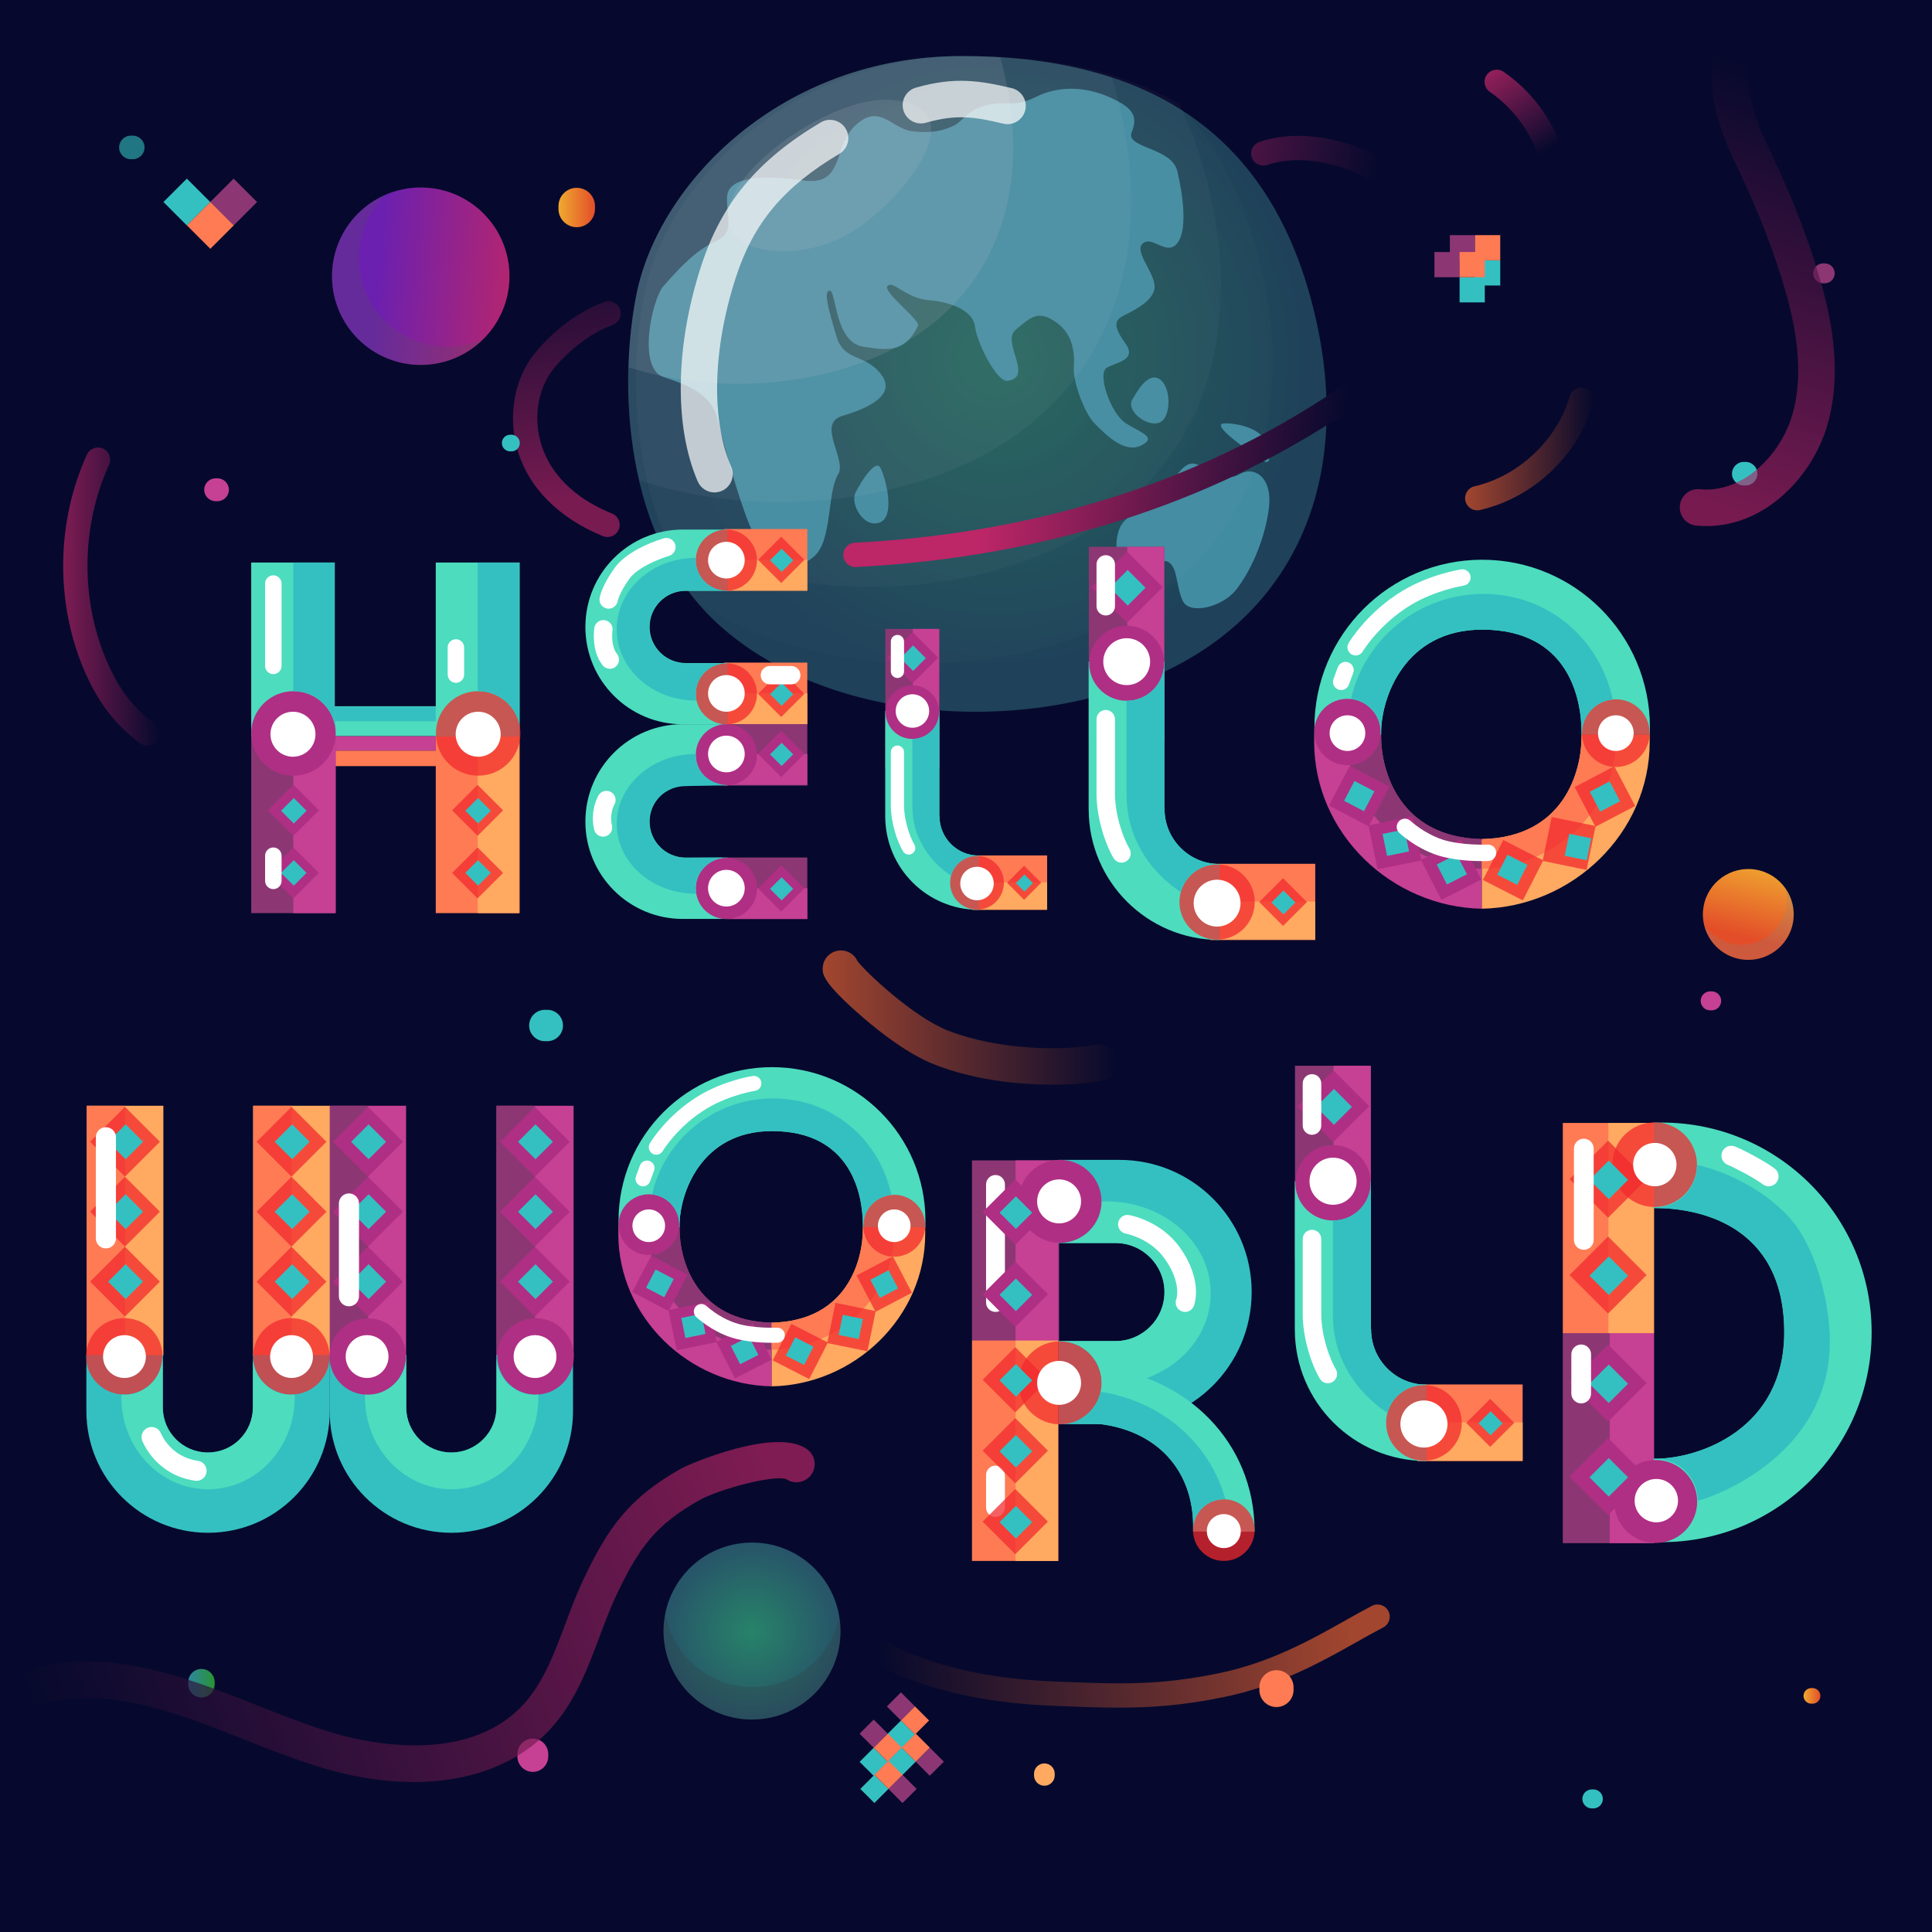 <?xml version="1.0" encoding="utf-8"?>
<!-- Generator: Adobe Illustrator 27.5.0, SVG Export Plug-In . SVG Version: 6.00 Build 0)  -->
<svg version="1.1" id="Layer_1" xmlns="http://www.w3.org/2000/svg" xmlns:xlink="http://www.w3.org/1999/xlink" x="0px" y="0px"
	 viewBox="0 0 450 450" style="enable-background:new 0 0 450 450;" xml:space="preserve">
<g>
	<rect style="fill:#06092D;" width="450" height="450"/>
	<g style="opacity:0.75;">
		<radialGradient id="SVGID_1_" cx="232.014" cy="83.303" r="75.811" gradientUnits="userSpaceOnUse">
			<stop  offset="0" style="stop-color:#278369"/>
			<stop  offset="0.989" style="stop-color:#275469"/>
		</radialGradient>
		<path style="fill:url(#SVGID_1_);" d="M148.26,68.464c5.2-25.725,33.599-55.371,75.64-55.407
			c42.776-0.036,70.936,17.261,81.523,56.909c9.916,37.133-1.116,67.878-28.985,83.774c-31.41,17.915-82.008,16.427-109.191-8.385
			C145.076,125.117,144.06,89.24,148.26,68.464z"/>
		<g>
			<g>
				<path style="fill:#55B8C9;" d="M154.561,66.593c-2.719,3.039-6.193,19.242,0,21.232c6.193,1.991,11.184,4.299,12.511,9.607
					c1.327,5.308,6.016,23.486,9.554,29.015c3.539,5.529,12.796,7.671,15.312-0.802c1.638-5.517,1.327-11.943,3.318-15.261
					c1.991-3.318-5.087-11.722,0.885-13.491c5.972-1.769,12.828-4.866,9.068-9.731c-3.76-4.866-8.626-2.875-10.395-8.847
					c-1.769-5.972-3.096-10.616-1.548-10.616s1.106,11.943,7.741,13.049c6.635,1.106,9.914,0.991,12.828-4.866
					c0.631-1.268-8.404-7.962-7.077-9.289c1.327-1.327,4.202,2.875,9.51,3.318c5.308,0.442,10.395,2.433,10.837,6.193
					c0.442,3.76,5.095,12.907,7.52,12.607c6.325-0.784-1.548-9.068,1.99-11.943c3.539-2.875,5.087-4.645,9.289-1.769
					c4.202,2.875,4.423,7.52,4.202,10.616c-0.221,3.096,2.401,10.566,4.834,12.999c2.433,2.433,6.888,7.128,10.869,5.137
					c3.981-1.991-0.442-3.057-3.76-5.288c-3.318-2.232-6.635-11.521-4.202-12.848c2.433-1.327,7.077-1.769,4.202-5.75
					c-2.875-3.981-2.433-5.308-0.221-6.414c2.212-1.106,7.52-3.612,7.077-7.114c-0.443-3.502-4.866-7.925-2.654-9.695
					c2.212-1.769,5.529,3.096,7.962,0c2.433-3.096,1.327-11.28,0-16.809c-1.327-5.529-12.164-5.308-10.616-9.068
					c1.548-3.76,0.221-5.751-5.308-8.183c-5.529-2.433-11.722-2.654-17.03,0c-5.308,2.654-7.077,0.663-11.722,1.99
					c-4.645,1.327-5.087,3.539-7.299,4.645c-2.212,1.106-5.308,1.99-9.952,1.327c-4.645-0.664-7.299-6.414-12.828-1.548
					c-5.529,4.866-2.654,14.376-12.164,13.049c-9.51-1.327-17.472-0.885-17.915,3.539c-0.442,4.423,2.212,8.404-2.654,10.616
					C161.86,58.41,158.321,62.391,154.561,66.593z"/>
				<path style="fill:#55B8C9;" d="M199.237,114.809c1.447-2.952,4.645-7.741,5.751-5.972c1.106,1.769,3.76,11.28,0,12.828
					C201.228,123.213,197.983,117.369,199.237,114.809z"/>
				<path style="fill:#55B8C9;" d="M261.947,121.286c2.987-2.948,5.75-2.654,9.068-6.635c3.317-3.981,4.866-7.741,7.962-6.414
					c3.096,1.327,6.414,4.202,9.731,2.212c3.318-1.991,7.899,0.574,6.793,8.315c-1.106,7.741-4.481,14.616-7.578,18.597
					c-3.096,3.981-10.937,6.042-12.486,2.503c-1.548-3.539-1.106-7.299-3.096-8.847c-1.99-1.548-8.404,2.654-10.395,1.769
					C259.956,131.902,258.892,124.3,261.947,121.286z"/>
				<path style="fill:#55B8C9;" d="M263.819,92.913c0.527-0.776,3.318-6.414,6.193-4.645c2.875,1.769,2.875,9.068,0,10.174
					C267.137,99.548,262.021,95.559,263.819,92.913z"/>
				<path style="fill:#55B8C9;" d="M285.051,98.631c2.496-0.18,9.24,0.916,10.26,5.34c1.02,4.423-0.307,3.981-1.855,2.875
					C291.908,105.741,281.651,98.877,285.051,98.631z"/>
			</g>
		</g>
		<path style="opacity:0.02;fill:#FFFFFF;" d="M263.808,142.479c27.869-15.896,38.901-46.641,28.985-83.774
			c-3.495-13.089-8.917-23.727-16.136-32.124c-13.7-9.241-31.408-13.542-52.757-13.524c-42.041,0.036-70.44,29.683-75.64,55.407
			c-3.85,19.045-3.304,50.77,13.89,71.515C190.388,159.006,235.105,158.85,263.808,142.479z"/>
		<path style="opacity:0.04;fill:#FFFFFF;" d="M251.803,124.669c27.869-15.896,38.901-46.641,28.985-83.774
			c-1.621-6.069-3.673-11.588-6.109-16.623c-13.126-7.618-29.512-11.231-48.956-11.215c-42.041,0.036-70.44,29.683-75.64,55.407
			c-3.015,14.916-3.293,37.594,4.971,56.7C183.358,141.107,224.707,140.124,251.803,124.669z"/>
		<path style="opacity:0.06;fill:#FFFFFF;" d="M148.26,68.464c-2.337,11.563-3.01,27.788,0.648,43.4
			c26.645,8.786,59.293,6.036,81.976-6.902c27.869-15.896,38.901-46.641,28.985-83.774c-0.278-1.04-0.585-2.042-0.888-3.05
			c-10.272-3.408-21.962-5.093-35.08-5.082C181.859,13.093,153.46,42.739,148.26,68.464z"/>
		<path style="opacity:0.14;fill:#FFFFFF;" d="M148.26,68.464c-1.004,4.966-1.668,10.82-1.846,17.088
			c20.863,6.727,46.283,4.535,63.987-5.563c21.91-12.496,30.583-36.668,22.787-65.86c-0.072-0.268-0.154-0.524-0.229-0.787
			c-2.942-0.187-5.957-0.287-9.058-0.285C181.859,13.093,153.46,42.739,148.26,68.464z"/>
		<path style="opacity:0.15;fill:#FFFFFF;" d="M169.45,50.527c-0.099-11.028,24.038-28.076,37.757-27.269
			c22.331,1.314,0.643,26.704-11.641,32.318C183.281,61.19,169.521,58.446,169.45,50.527z"/>
	</g>
	<g>
		<g>
			<g>
				<rect x="77.964" y="164.5" style="fill:#4DDCBE;" width="23.71" height="6.966"/>
				<rect x="77.964" y="164.623" style="fill:#34C0C1;" width="23.71" height="3.36"/>
				<rect x="78.137" y="171.47" style="fill:#C64094;" width="23.36" height="3.377"/>
				<rect x="78.044" y="174.847" style="fill:#FF7B54;" width="23.469" height="3.598"/>
				<rect x="58.51" y="171.535" style="fill:#8C3774;" width="19.655" height="41.149"/>
				<rect x="101.497" y="171.231" style="fill:#FF7B54;" width="19.548" height="41.453"/>
				<rect x="58.51" y="131.024" style="fill:#4DDCBE;" width="19.454" height="40.549"/>
				<rect x="68.31" y="171.535" style="fill:#C64094;" width="9.882" height="41.149"/>
				<rect x="111.271" y="171.231" style="fill:#FFA961;" width="9.655" height="41.453"/>
				<rect x="101.497" y="131.024" style="fill:#4DDCBE;" width="19.548" height="40.549"/>
				<path style="fill:#AF2F84;" d="M78.192,170.83c0,5.435-4.406,9.841-9.841,9.841c-5.435,0-9.841-4.406-9.841-9.841
					c0-5.435,4.406-9.841,9.841-9.841C73.786,160.989,78.192,165.395,78.192,170.83z"/>
				<path style="opacity:0.74;fill:#F2292D;" d="M121.217,170.83c0,5.435-4.406,9.841-9.841,9.841c-5.435,0-9.841-4.406-9.841-9.841
					c0-5.435,4.406-9.841,9.841-9.841C116.811,160.989,121.217,165.395,121.217,170.83z"/>
				<path style="fill:#34C0C1;" d="M68.351,160.989c4.716,0,8.653,3.32,9.613,7.749v-37.713H68.31v29.967
					C68.324,160.991,68.337,160.989,68.351,160.989z"/>
				<path style="fill:#34C0C1;" d="M111.376,160.989c4.627,0,8.498,3.198,9.55,7.501v-37.466h-9.655v29.97
					C111.306,160.994,111.34,160.989,111.376,160.989z"/>
			</g>
			<g>
				<path style="fill:#FFFFFF;" d="M63.665,157.014c-1.059,0-1.919-0.858-1.919-1.918v-19.175c0-1.059,0.859-1.918,1.919-1.918
					c1.059,0,1.918,0.859,1.918,1.918v19.175C65.583,156.156,64.724,157.014,63.665,157.014z"/>
			</g>
			<g>
				<path style="fill:#FFFFFF;" d="M106.188,159.044c-1.059,0-1.919-0.858-1.919-1.918v-6.317c0-1.059,0.859-1.918,1.919-1.918
					s1.919,0.859,1.919,1.918v6.317C108.106,158.186,107.247,159.044,106.188,159.044z"/>
			</g>
			
				<rect x="107.071" y="184.553" transform="matrix(0.707 -0.707 0.707 0.707 -100.878 133.965)" style="opacity:0.74;fill:#F2292D;" width="8.4" height="8.4"/>
			
				<rect x="109.276" y="186.758" transform="matrix(0.707 -0.707 0.707 0.707 -100.92 134.066)" style="fill:#34C0C1;" width="4.2" height="4.2"/>
			
				<rect x="107.071" y="199.131" transform="matrix(0.707 -0.707 0.707 0.707 -111.186 138.235)" style="opacity:0.74;fill:#F2292D;" width="8.4" height="8.4"/>
			
				<rect x="109.276" y="201.231" transform="matrix(0.707 -0.707 0.707 0.707 -111.155 138.305)" style="fill:#34C0C1;" width="4.2" height="4.2"/>
			
				<rect x="64.151" y="184.553" transform="matrix(0.707 -0.707 0.707 0.707 -113.449 103.616)" style="fill:#AF2F84;" width="8.4" height="8.4"/>
			
				<rect x="66.356" y="186.758" transform="matrix(0.707 -0.707 0.707 0.707 -113.492 103.721)" style="fill:#34C0C1;" width="4.2" height="4.2"/>
			
				<rect x="64.151" y="199.131" transform="matrix(0.707 -0.707 0.707 0.707 -123.757 107.886)" style="fill:#AF2F84;" width="8.4" height="8.4"/>
			
				<rect x="66.356" y="201.231" transform="matrix(0.707 -0.707 0.707 0.707 -123.727 107.96)" style="fill:#34C0C1;" width="4.2" height="4.2"/>
			<g>
				<path style="fill:#FFFFFF;" d="M63.665,207.093c-1.059,0-1.919-0.858-1.919-1.918v-5.866c0-1.06,0.859-1.918,1.919-1.918
					c1.059,0,1.918,0.858,1.918,1.918v5.866C65.583,206.235,64.724,207.093,63.665,207.093z"/>
			</g>
			<circle style="fill:#FFFFFF;" cx="68.237" cy="171.016" r="5.242"/>
			<circle style="fill:#FFFFFF;" cx="111.376" cy="171.016" r="5.242"/>
		</g>
		<g>
			<g>
				<rect x="115.638" y="257.549" style="fill:#C64094;" width="17.961" height="58.201"/>
				<rect x="115.664" y="257.549" style="fill:#8C3774;" width="8.955" height="58.201"/>
				<rect x="58.958" y="257.549" style="fill:#FFA961;" width="17.961" height="58.201"/>
				<rect x="76.919" y="257.549" style="fill:#C64094;" width="17.667" height="58.201"/>
				<rect x="20.239" y="257.549" style="fill:#FFA961;" width="17.814" height="58.201"/>
				<rect x="76.798" y="257.549" style="fill:#8C3774;" width="8.955" height="58.201"/>
				<rect x="58.984" y="257.549" style="fill:#FF7B54;" width="8.955" height="58.201"/>
				<rect x="20.191" y="257.549" style="fill:#FF7B54;" width="8.955" height="58.201"/>
				<path style="fill:#34C0C1;" d="M105.123,357.016L105.123,357.016c15.653,0,28.342-12.689,28.342-28.342v-13.067h-17.83v12.202
					c0,5.806-4.706,10.512-10.512,10.512l0,0c-5.806,0-10.512-4.706-10.512-10.512v-12.202h-17.83v13.067
					C76.781,344.327,89.47,357.016,105.123,357.016z"/>
				
					<ellipse transform="matrix(0.229 -0.974 0.974 0.229 -211.528 364.908)" style="fill:#AF2F84;" cx="124.564" cy="315.969" rx="8.9" ry="8.9"/>
				<path style="fill:#34C0C1;" d="M48.462,357.016L48.462,357.016c15.653,0,28.342-12.689,28.342-28.342v-13.067h-17.83v12.202
					c0,5.806-4.706,10.512-10.512,10.512l0,0c-5.806,0-10.512-4.706-10.512-10.512v-12.202H20.12v13.067
					C20.12,344.327,32.81,357.016,48.462,357.016z"/>
				
					<ellipse transform="matrix(0.16 -0.987 0.987 0.16 -254.863 332.384)" style="opacity:0.74;fill:#F2292D;" cx="67.904" cy="315.969" rx="8.9" ry="8.9"/>
				<path style="fill:#AF2F84;" d="M76.752,315.969c0-4.915,3.985-8.9,8.9-8.9c4.916,0,8.9,3.985,8.9,8.9c0,4.916-3.985,8.9-8.9,8.9
					C80.737,324.87,76.752,320.885,76.752,315.969z"/>
				
					<ellipse transform="matrix(0.16 -0.987 0.987 0.16 -287.542 293.974)" style="opacity:0.74;fill:#F2292D;" cx="28.992" cy="315.969" rx="8.9" ry="8.9"/>
				<path style="fill:#4DDCBE;" d="M105.211,346.88c11.152,0,20.193-9.583,20.193-21.404v-0.69c-0.281,0.027-0.553,0.085-0.84,0.085
					c-4.915,0-8.9-3.985-8.9-8.9c0-0.125,0.032-0.24,0.036-0.363h-0.065v12.202c0,5.806-4.706,10.512-10.512,10.512
					c-5.806,0-10.512-4.706-10.512-10.512v-12.202h-0.095c0.005,0.123,0.037,0.238,0.037,0.363c0,4.915-3.985,8.9-8.9,8.9
					c-0.217,0-0.421-0.048-0.634-0.064v0.669C85.019,337.297,94.059,346.88,105.211,346.88z"/>
				<path style="fill:#4DDCBE;" d="M48.462,346.88c11.152,0,20.193-9.583,20.193-21.404v-0.69c-0.281,0.027-0.552,0.085-0.84,0.085
					c-4.915,0-8.901-3.985-8.901-8.9c0-0.125,0.032-0.24,0.037-0.363h-0.066v12.202c0,5.806-4.707,10.512-10.512,10.512
					c-5.806,0-10.512-4.706-10.512-10.512v-12.202h-0.095c0.005,0.123,0.037,0.238,0.037,0.363c0,4.915-3.985,8.9-8.9,8.9
					c-0.217,0-0.421-0.048-0.634-0.064v0.669C28.269,337.297,37.31,346.88,48.462,346.88z"/>
			</g>
			<g>
				<path style="fill:#FFFFFF;" d="M45.782,344.913c-0.108,0-0.218-0.008-0.328-0.024c-9.15-1.278-12.205-9.005-12.331-9.334
					c-0.462-1.207,0.144-2.562,1.353-3.025c1.196-0.458,2.55,0.139,3.018,1.338c0.099,0.245,2.269,5.496,8.609,6.382
					c1.282,0.179,2.174,1.362,1.995,2.644C47.935,344.066,46.931,344.913,45.782,344.913z"/>
			</g>
			
				<rect x="23.397" y="260.215" transform="matrix(0.707 -0.707 0.707 0.707 -179.528 98.508)" style="opacity:0.74;fill:#F2292D;" width="11.497" height="11.497"/>
			
				<rect x="26.415" y="263.089" transform="matrix(0.707 -0.707 0.707 0.707 -179.488 98.612)" style="fill:#34C0C1;" width="5.749" height="5.749"/>
			
				<rect x="23.397" y="276.507" transform="matrix(0.707 -0.707 0.707 0.707 -191.047 103.278)" style="opacity:0.74;fill:#F2292D;" width="11.497" height="11.497"/>
			
				<rect x="26.415" y="279.381" transform="matrix(0.707 -0.707 0.707 0.707 -191.006 103.381)" style="fill:#34C0C1;" width="5.749" height="5.749"/>
			
				<rect x="23.397" y="292.798" transform="matrix(0.707 -0.707 0.707 0.707 -202.568 108.051)" style="opacity:0.74;fill:#F2292D;" width="11.497" height="11.497"/>
			
				<rect x="26.415" y="295.672" transform="matrix(0.707 -0.707 0.707 0.707 -202.526 108.153)" style="fill:#34C0C1;" width="5.749" height="5.749"/>
			
				<rect x="62.189" y="260.215" transform="matrix(0.707 -0.707 0.707 0.707 -168.166 125.938)" style="opacity:0.74;fill:#F2292D;" width="11.497" height="11.497"/>
			
				<rect x="65.207" y="263.089" transform="matrix(0.707 -0.707 0.707 0.707 -168.124 126.04)" style="fill:#34C0C1;" width="5.749" height="5.749"/>
			
				<rect x="62.189" y="276.507" transform="matrix(0.707 -0.707 0.707 0.707 -179.685 130.709)" style="opacity:0.74;fill:#F2292D;" width="11.497" height="11.497"/>
			
				<rect x="65.207" y="279.381" transform="matrix(0.707 -0.707 0.707 0.707 -179.642 130.809)" style="fill:#34C0C1;" width="5.749" height="5.749"/>
			
				<rect x="62.189" y="292.798" transform="matrix(0.707 -0.707 0.707 0.707 -191.206 135.482)" style="opacity:0.74;fill:#F2292D;" width="11.497" height="11.497"/>
			
				<rect x="65.207" y="295.672" transform="matrix(0.707 -0.707 0.707 0.707 -191.162 135.58)" style="fill:#34C0C1;" width="5.749" height="5.749"/>
			
				<rect x="80.003" y="260.215" transform="matrix(0.707 -0.707 0.707 0.707 -162.948 138.535)" style="fill:#AF2F84;" width="11.497" height="11.497"/>
			
				<rect x="83.021" y="263.089" transform="matrix(0.707 -0.707 0.707 0.707 -162.906 138.636)" style="fill:#34C0C1;" width="5.749" height="5.749"/>
			
				<rect x="80.003" y="276.507" transform="matrix(0.707 -0.707 0.707 0.707 -174.468 143.305)" style="fill:#AF2F84;" width="11.497" height="11.497"/>
			
				<rect x="83.021" y="279.381" transform="matrix(0.707 -0.707 0.707 0.707 -174.425 143.405)" style="fill:#34C0C1;" width="5.749" height="5.749"/>
			
				<rect x="80.003" y="292.798" transform="matrix(0.707 -0.707 0.707 0.707 -185.988 148.078)" style="fill:#AF2F84;" width="11.497" height="11.497"/>
			
				<rect x="83.021" y="295.672" transform="matrix(0.707 -0.707 0.707 0.707 -185.944 148.176)" style="fill:#34C0C1;" width="5.749" height="5.749"/>
			
				<rect x="118.87" y="260.215" transform="matrix(0.707 -0.707 0.707 0.707 -151.565 166.017)" style="fill:#AF2F84;" width="11.497" height="11.497"/>
			
				<rect x="121.888" y="263.089" transform="matrix(0.707 -0.707 0.707 0.707 -151.523 166.119)" style="fill:#34C0C1;" width="5.749" height="5.749"/>
			
				<rect x="118.87" y="276.507" transform="matrix(0.707 -0.707 0.707 0.707 -163.084 170.787)" style="fill:#AF2F84;" width="11.497" height="11.497"/>
			
				<rect x="121.888" y="279.381" transform="matrix(0.707 -0.707 0.707 0.707 -163.041 170.887)" style="fill:#34C0C1;" width="5.749" height="5.749"/>
			
				<rect x="118.87" y="292.798" transform="matrix(0.707 -0.707 0.707 0.707 -174.605 175.561)" style="fill:#AF2F84;" width="11.497" height="11.497"/>
			
				<rect x="121.888" y="295.672" transform="matrix(0.707 -0.707 0.707 0.707 -174.561 175.659)" style="fill:#34C0C1;" width="5.749" height="5.749"/>
			<g>
				<path style="fill:#FFFFFF;" d="M24.668,290.783c-1.295,0-2.342-1.048-2.342-2.342v-23.552c0-1.294,1.047-2.342,2.342-2.342
					c1.295,0,2.342,1.048,2.342,2.342v23.552C27.01,289.735,25.963,290.783,24.668,290.783z"/>
			</g>
			<g>
				<path style="fill:#FFFFFF;" d="M81.275,304.267c-1.294,0-2.342-1.048-2.342-2.342v-21.611c0-1.294,1.048-2.342,2.342-2.342
					c1.295,0,2.342,1.047,2.342,2.342v21.611C83.617,303.219,82.57,304.267,81.275,304.267z"/>
			</g>
			<path style="fill:#FFFFFF;" d="M33.978,315.969c0,2.754-2.233,4.987-4.987,4.987c-2.754,0-4.987-2.233-4.987-4.987
				c0-2.754,2.233-4.987,4.987-4.987C31.746,310.983,33.978,313.215,33.978,315.969z"/>
			<path style="fill:#FFFFFF;" d="M72.89,315.969c0,2.754-2.233,4.987-4.987,4.987c-2.754,0-4.987-2.233-4.987-4.987
				c0-2.754,2.233-4.987,4.987-4.987C70.658,310.983,72.89,313.215,72.89,315.969z"/>
			<path style="fill:#FFFFFF;" d="M90.491,315.969c0,2.754-2.233,4.987-4.987,4.987c-2.754,0-4.987-2.233-4.987-4.987
				c0-2.754,2.233-4.987,4.987-4.987C88.258,310.983,90.491,313.215,90.491,315.969z"/>
			<path style="fill:#FFFFFF;" d="M129.605,315.969c0,2.754-2.233,4.987-4.987,4.987c-2.754,0-4.987-2.233-4.987-4.987
				c0-2.754,2.233-4.987,4.987-4.987C127.372,310.983,129.605,313.215,129.605,315.969z"/>
		</g>
		<g>
			<g>
				<g>
					<rect x="226.393" y="270.28" style="fill:#8C3774;" width="20.291" height="42.092"/>
					<rect x="226.393" y="312.235" style="fill:#FF7B54;" width="20.13" height="51.339"/>
					<rect x="236.539" y="270.28" style="fill:#C64094;" width="9.984" height="42.092"/>
					<rect x="236.539" y="312.235" style="fill:#FFA961;" width="9.905" height="51.339"/>
					<path style="fill:#34C0C1;" d="M291.537,300.946L291.537,300.946c0-17.003-13.784-30.787-30.787-30.787h-14.195v19.368h13.254
						c6.306,0,11.419,5.112,11.419,11.419l0,0c0,6.306-5.112,11.419-11.419,11.419h-13.254v19.368h14.195
						C277.753,331.733,291.537,317.949,291.537,300.946z"/>
					<path style="fill:#4DDCBE;" d="M255.877,318.386c0.476,1.143,0.74,2.395,0.74,3.71c0,3.78-2.175,7.045-5.337,8.635
						c0.003,0.425,0.005,0.688,0.007,0.688c16.612-0.201,27.214,10.079,26.603,25.299l14.33,0.048c0-0.038,0.001-0.076,0.001-0.113
						C292.222,335.92,276.318,320.395,255.877,318.386z"/>
					
						<ellipse transform="matrix(0.707 -0.707 0.707 0.707 -125.538 256.579)" style="fill:#AF2F84;" cx="246.949" cy="279.827" rx="9.668" ry="9.668"/>
					
						<ellipse transform="matrix(0.707 -0.707 0.707 0.707 -155.427 268.959)" style="opacity:0.74;fill:#F2292D;" cx="246.949" cy="322.096" rx="9.668" ry="9.668"/>
					<path style="fill:#4DDCBE;" d="M257.74,279.827h-1.123v0c0,5.34-4.329,9.668-9.668,9.668c-0.133,0-0.262-0.015-0.394-0.02
						v0.052h13.254c6.306,0,11.419,5.112,11.419,11.419c0,6.306-5.112,11.419-11.419,11.419h-13.254v0.083
						c0.132-0.005,0.261-0.02,0.394-0.02c5.34,0,9.668,4.329,9.668,9.668c0,0.188-0.018,0.372-0.028,0.558h1.151
						c13.398,0,24.26-9.587,24.26-21.414C282,289.414,271.138,279.827,257.74,279.827z"/>
					<path style="opacity:0.74;fill:#F2292D;" d="M277.867,356.39c0,3.965,3.215,7.18,7.18,7.18c3.965,0,7.18-3.215,7.18-7.18
						c0-3.965-3.215-7.18-7.18-7.18C281.082,349.21,277.867,352.424,277.867,356.39z"/>
				</g>
				<g>
					<path style="fill:#34C0C1;" d="M285.047,349.21c0.136,0,0.263,0.033,0.397,0.04c-3.754-13.342-15.042-22.909-29.06-25.062
						c-0.634,2.871-2.543,5.256-5.103,6.543c0.003,0.435,0.005,0.688,0.007,0.688c16.414-0.199,26.94,9.844,26.6,24.765
						C278,352.316,281.152,349.21,285.047,349.21z"/>
					<path style="fill:#34C0C1;" d="M277.89,356.62c-0.001,0.033,0.002,0.064,0.001,0.097h0.009
						C277.899,356.684,277.891,356.653,277.89,356.62z"/>
				</g>
				<g>
					<path style="fill:#FFFFFF;" d="M231.871,305.574c-1.214,0-2.196-0.982-2.196-2.195v-27.501c0-1.214,0.982-2.195,2.196-2.195
						c1.213,0,2.195,0.982,2.195,2.195v27.501C234.067,304.592,233.085,305.574,231.871,305.574z"/>
				</g>
				<g>
					<path style="fill:#FFFFFF;" d="M276.028,305.576c-0.274,0-0.551-0.051-0.82-0.16c-1.126-0.452-1.67-1.733-1.216-2.857
						c0.038-0.112,1.268-3.758-2.725-9.402c-3.367-4.76-8.986-5.81-9.042-5.819c-1.191-0.212-1.99-1.348-1.782-2.539
						c0.209-1.191,1.33-1.99,2.527-1.79c0.303,0.051,7.438,1.328,11.883,7.612c5.468,7.73,3.308,13.344,3.212,13.578
						C277.72,305.055,276.896,305.576,276.028,305.576z"/>
				</g>
				<g>
					<path style="fill:#FFFFFF;" d="M231.871,353.329c-1.214,0-2.196-0.982-2.196-2.195v-7.562c0-1.214,0.982-2.195,2.196-2.195
						c1.213,0,2.195,0.982,2.195,2.195v7.562C234.067,352.347,233.085,353.329,231.871,353.329z"/>
				</g>
			</g>
			
				<rect x="231.164" y="276.94" transform="matrix(0.707 -0.707 0.707 0.707 -130.345 249.946)" style="fill:#AF2F84;" width="10.749" height="10.749"/>
			
				<rect x="233.986" y="279.761" transform="matrix(0.707 -0.707 0.707 0.707 -130.401 250.085)" style="fill:#34C0C1;" width="5.374" height="5.374"/>
			
				<rect x="231.164" y="296.084" transform="matrix(0.707 -0.707 0.707 0.707 -143.883 255.553)" style="fill:#AF2F84;" width="10.749" height="10.749"/>
			
				<rect x="233.986" y="298.906" transform="matrix(0.707 -0.707 0.707 0.707 -143.939 255.693)" style="fill:#34C0C1;" width="5.374" height="5.374"/>
			
				<rect x="231.164" y="316.009" transform="matrix(0.707 -0.707 0.707 0.707 -157.972 261.389)" style="opacity:0.74;fill:#F2292D;" width="10.749" height="10.749"/>
			
				<rect x="233.986" y="318.831" transform="matrix(0.707 -0.707 0.707 0.707 -158.028 261.529)" style="fill:#34C0C1;" width="5.374" height="5.374"/>
			
				<rect x="231.164" y="332.53" transform="matrix(0.707 -0.707 0.707 0.707 -169.654 266.231)" style="opacity:0.74;fill:#F2292D;" width="10.749" height="10.749"/>
			
				<rect x="233.986" y="335.351" transform="matrix(0.707 -0.707 0.707 0.707 -169.71 266.368)" style="fill:#34C0C1;" width="5.374" height="5.374"/>
			
				<rect x="231.164" y="349.05" transform="matrix(0.707 -0.707 0.707 0.707 -181.336 271.067)" style="opacity:0.74;fill:#F2292D;" width="10.749" height="10.749"/>
			
				<rect x="233.986" y="351.872" transform="matrix(0.707 -0.707 0.707 0.707 -181.392 271.207)" style="fill:#34C0C1;" width="5.374" height="5.374"/>
			<path style="fill:#FFFFFF;" d="M251.804,279.827c0,2.828-2.292,5.12-5.12,5.12s-5.12-2.292-5.12-5.12
				c0-2.828,2.292-5.12,5.12-5.12S251.804,276.999,251.804,279.827z"/>
			<path style="fill:#FFFFFF;" d="M251.804,322.096c0,2.828-2.292,5.12-5.12,5.12s-5.12-2.292-5.12-5.12
				c0-2.828,2.292-5.12,5.12-5.12S251.804,319.268,251.804,322.096z"/>
			<path style="fill:#FFFFFF;" d="M289.002,356.62c0,2.185-1.771,3.955-3.955,3.955c-2.184,0-3.955-1.771-3.955-3.955
				s1.771-3.955,3.955-3.955C287.232,352.665,289.002,354.435,289.002,356.62z"/>
		</g>
		<g>
			<g>
				<rect x="364.008" y="310.47" style="fill:#8C3774;" width="21.235" height="48.962"/>
				<rect x="364.008" y="261.557" style="fill:#FF7B54;" width="21.235" height="48.962"/>
				<path style="fill:#4DDCBE;" d="M384.97,339.759h0.612c10.009,0,30.002-6.721,30.002-29.43l0,0
					c0-25.103-19.993-28.943-30.002-28.943h-0.612l0,0v-19.92h2.105c26.986,0,48.863,21.877,48.863,48.863l0,0
					c0,26.986-21.877,48.863-48.863,48.863h-2.105V339.759z"/>
				<rect x="374.94" y="310.47" style="fill:#C64094;" width="10.303" height="48.962"/>
				<rect x="374.626" y="261.557" style="fill:#FFA961;" width="10.618" height="48.962"/>
				
					<ellipse transform="matrix(0.759 -0.651 0.651 0.759 -83.832 316.2)" style="opacity:0.74;fill:#F2292D;" cx="385.436" cy="271.402" rx="9.855" ry="9.855"/>
				
					<ellipse transform="matrix(0.984 -0.178 0.178 0.984 -56.191 74.472)" style="fill:#AF2F84;" cx="385.788" cy="349.521" rx="9.663" ry="9.663"/>
				<path style="fill:#34C0C1;" d="M395.291,271.401c0,5.443-4.413,9.855-9.855,9.855c-0.157,0-0.311-0.016-0.466-0.024v0.152h0.612
					c10.009,0,30.002,3.84,30.002,28.943c0,22.71-19.993,29.43-30.002,29.43h-0.612v0.14c0.27-0.023,0.542-0.041,0.818-0.041
					c5.337,0,9.663,4.326,9.663,9.663c0,0.293,32.226-9.135,30.706-39.193c-0.387-7.652-3.193-20.027-9.526-26.895
					C407.918,273.986,395.291,271.2,395.291,271.401z"/>
			</g>
			<g>
				<path style="fill:#FFFFFF;" d="M411.968,276.307c-0.486,0-0.975-0.154-1.392-0.47c-1.948-1.484-6.901-4.045-8.141-4.518
					c-1.186-0.452-1.781-1.78-1.328-2.966c0.451-1.185,1.777-1.783,2.966-1.329c1.661,0.633,7.01,3.42,9.29,5.156
					c1.009,0.77,1.203,2.211,0.434,3.221C413.345,275.995,412.66,276.307,411.968,276.307z"/>
			</g>
			
				<rect x="368.275" y="268.292" transform="matrix(0.707 -0.707 0.707 0.707 -84.476 345.341)" style="opacity:0.74;fill:#F2292D;" width="12.702" height="12.702"/>
			
				<rect x="371.609" y="271.626" transform="matrix(0.707 -0.707 0.707 0.707 -84.542 345.5)" style="fill:#34C0C1;" width="6.351" height="6.351"/>
			
				<rect x="368.275" y="290.623" transform="matrix(0.707 -0.707 0.707 0.707 -100.267 351.882)" style="opacity:0.74;fill:#F2292D;" width="12.702" height="12.702"/>
			
				<rect x="371.609" y="293.957" transform="matrix(0.707 -0.707 0.707 0.707 -100.334 352.035)" style="fill:#34C0C1;" width="6.351" height="6.351"/>
			
				<rect x="368.275" y="315.79" transform="matrix(0.707 -0.707 0.707 0.707 -118.063 359.253)" style="fill:#AF2F84;" width="12.702" height="12.702"/>
			
				<rect x="371.609" y="319.124" transform="matrix(0.707 -0.707 0.707 0.707 -118.128 359.412)" style="fill:#34C0C1;" width="6.351" height="6.351"/>
			
				<rect x="368.275" y="337.582" transform="matrix(0.707 -0.707 0.707 0.707 -133.472 365.636)" style="fill:#AF2F84;" width="12.702" height="12.702"/>
			
				<rect x="371.609" y="340.916" transform="matrix(0.707 -0.707 0.707 0.707 -133.538 365.795)" style="fill:#34C0C1;" width="6.351" height="6.351"/>
			<g>
				<path style="fill:#FFFFFF;" d="M368.899,291.103c-1.269,0-2.298-1.029-2.298-2.298v-21.282c0-1.269,1.029-2.298,2.298-2.298
					s2.298,1.029,2.298,2.298v21.282C371.198,290.074,370.168,291.103,368.899,291.103z"/>
			</g>
			<g>
				<path style="fill:#FFFFFF;" d="M368.291,326.877c-1.269,0-2.298-1.029-2.298-2.298v-9.121c0-1.269,1.029-2.298,2.298-2.298
					c1.269,0,2.298,1.029,2.298,2.298v9.121C370.59,325.848,369.56,326.877,368.291,326.877z"/>
			</g>
			<circle style="fill:#FFFFFF;" cx="385.788" cy="349.527" r="5.052"/>
			<circle style="fill:#FFFFFF;" cx="385.436" cy="271.256" r="5.052"/>
		</g>
		<g>
			<g>
				<rect x="168.634" y="154.334" style="fill:#FF7B54;" width="19.404" height="14.35"/>
				<rect x="168.634" y="123.22" style="fill:#FF7B54;" width="19.404" height="14.35"/>
				<rect x="169.481" y="130.395" style="fill:#FFA961;" width="18.557" height="7.197"/>
				<rect x="169.481" y="161.51" style="fill:#FFA961;" width="18.557" height="7.197"/>
				<rect x="168.634" y="168.684" style="fill:#8C3774;" width="19.404" height="14.283"/>
				<rect x="168.634" y="199.732" style="fill:#8C3774;" width="19.404" height="14.283"/>
				<path style="fill:#4DDCBE;" d="M136.348,146.026L136.348,146.026c0-12.524,10.153-22.677,22.677-22.677h10.456v14.266h-9.763
					c-4.645,0-8.411,3.766-8.411,8.411l0,0c0,4.645,3.766,8.411,8.411,8.411h9.763v14.266h-10.456
					C146.501,168.704,136.348,158.55,136.348,146.026z"/>
				<rect x="169.481" y="175.615" style="fill:#C64094;" width="18.557" height="7.197"/>
				<rect x="169.481" y="206.874" style="fill:#C64094;" width="18.557" height="7.197"/>
				<path style="fill:#4DDCBE;" d="M136.348,191.359L136.348,191.359c0-12.525,10.153-22.678,22.677-22.678h10.456v14.267h-9.763
					c-4.645,0-8.411,3.766-8.411,8.411l0,0c0,4.645,3.766,8.411,8.411,8.411h9.763v14.267h-10.456
					C146.501,214.037,136.348,203.884,136.348,191.359z"/>
				<circle style="opacity:0.74;fill:#F2292D;" cx="169.191" cy="130.47" r="7.122"/>
				<circle style="fill:#AF2F84;" cx="169.191" cy="175.803" r="7.122"/>
				<path style="opacity:0.74;fill:#F2292D;" d="M169.191,168.727c3.933,0,7.122-3.189,7.122-7.122c0-3.933-3.189-7.122-7.122-7.122
					c-3.933,0-7.122,3.188-7.122,7.122C162.069,165.538,165.257,168.727,169.191,168.727z"/>
				<circle style="fill:#AF2F84;" cx="169.191" cy="206.938" r="7.122"/>
				<path style="fill:#34C0C1;" d="M162.075,129.942h0.004c-0.01,0.156-0.047,0.304-0.047,0.462c0,3.953,3.204,7.157,7.157,7.157
					c0.1,0,0.193-0.025,0.292-0.03v0.053h-9.812c-4.669,0-8.453,3.785-8.453,8.453c0,4.669,3.785,8.453,8.453,8.453h9.812v0.076
					c-0.099-0.004-0.192-0.029-0.292-0.029c-3.953,0-7.157,3.204-7.157,7.157c0,0.507,0.056,1,0.156,1.477h-0.113
					c-10.178,0-18.428-7.439-18.428-16.615C143.647,137.381,151.897,129.942,162.075,129.942z"/>
				<path style="fill:#34C0C1;" d="M162.075,175.615h0.004c-0.01,0.153-0.047,0.298-0.047,0.453c0,3.872,3.496,6.744,7.449,6.744
					c0.1,0-4.704,0.142-4.704,0.142l-5.108,0.148c-4.669,0-8.453,3.707-8.453,8.28s3.833,8.388,8.502,8.388
					c0,0,9.571-0.062,9.471-0.062c-3.953,0-7.33,3.807-7.157,7.011c0.027,0.495,0.056,0.979,0.156,1.447h-0.113
					c-10.178,0-18.428-7.287-18.428-16.275C143.647,182.902,151.897,175.615,162.075,175.615z"/>
			</g>
			<g>
				<path style="fill:#FFFFFF;" d="M141.767,141.776c-0.104,0-0.21-0.007-0.316-0.023c-1.147-0.175-1.948-1.21-1.798-2.361
					c0.059-0.453,0.501-2.92,3.486-7.086c3.163-4.414,10.65-6.68,11.494-6.923c1.121-0.329,2.313,0.323,2.641,1.456
					c0.328,1.131-0.324,2.314-1.454,2.644c-1.9,0.553-7.258,2.584-9.21,5.31c-2.382,3.324-2.728,5.176-2.73,5.195
					C143.696,141.024,142.79,141.776,141.767,141.776z"/>
			</g>
			<g>
				<path style="fill:#FFFFFF;" d="M142.052,155.774c-0.618,0-1.229-0.266-1.65-0.78c-2.688-3.271-2.05-8.198-1.969-8.749
					c0.173-1.166,1.268-1.973,2.425-1.798c1.163,0.172,1.967,1.254,1.798,2.417c-0.138,0.986-0.222,3.88,1.042,5.421
					c0.748,0.91,0.618,2.255-0.294,3.003C143.008,155.615,142.529,155.774,142.052,155.774z"/>
			</g>
			<g>
				<path style="fill:#FFFFFF;" d="M140.464,194.875c-0.969,0-1.845-0.663-2.076-1.647c-1.047-4.462,0.947-7.857,1.034-7.999
					c0.606-1.012,1.917-1.338,2.927-0.732c1.004,0.604,1.334,1.903,0.741,2.912c-0.065,0.114-1.182,2.139-0.547,4.844
					c0.269,1.147-0.442,2.295-1.589,2.565C140.789,194.857,140.626,194.875,140.464,194.875z"/>
			</g>
			
				<rect x="178.185" y="126.58" transform="matrix(0.707 -0.707 0.707 0.707 -38.897 166.885)" style="opacity:0.74;fill:#F2292D;" width="7.629" height="7.629"/>
			
				<rect x="180.188" y="128.583" transform="matrix(0.707 -0.707 0.707 0.707 -38.936 166.981)" style="fill:#34C0C1;" width="3.815" height="3.815"/>
			
				<rect x="178.185" y="157.79" transform="matrix(0.707 -0.707 0.707 0.707 -60.966 176.027)" style="opacity:0.74;fill:#F2292D;" width="7.629" height="7.629"/>
			
				<rect x="180.188" y="159.793" transform="matrix(0.707 -0.707 0.707 0.707 -61.005 176.122)" style="fill:#34C0C1;" width="3.815" height="3.815"/>
			
				<rect x="178.185" y="171.801" transform="matrix(0.707 -0.707 0.707 0.707 -70.872 180.13)" style="fill:#AF2F84;" width="7.629" height="7.629"/>
			
				<rect x="180.188" y="173.803" transform="matrix(0.707 -0.707 0.707 0.707 -70.912 180.225)" style="fill:#34C0C1;" width="3.815" height="3.815"/>
			
				<rect x="178.185" y="203.124" transform="matrix(0.707 -0.707 0.707 0.707 -93.021 189.304)" style="fill:#AF2F84;" width="7.629" height="7.629"/>
			
				<rect x="180.188" y="205.126" transform="matrix(0.707 -0.707 0.707 0.707 -93.061 189.4)" style="fill:#34C0C1;" width="3.815" height="3.815"/>
			<g>
				<path style="fill:#FFFFFF;" d="M184.303,159.398h-4.988c-1.179,0-2.133-0.956-2.133-2.134c0-1.178,0.954-2.134,2.133-2.134
					h4.988c1.179,0,2.133,0.956,2.133,2.134C186.437,158.442,185.482,159.398,184.303,159.398z"/>
			</g>
			<path style="fill:#FFFFFF;" d="M173.46,130.47c0,2.358-1.911,4.27-4.27,4.27c-2.358,0-4.27-1.911-4.27-4.27s1.912-4.27,4.27-4.27
				C171.549,126.2,173.46,128.112,173.46,130.47z"/>
			<path style="fill:#FFFFFF;" d="M173.46,161.509c0,2.358-1.911,4.27-4.27,4.27c-2.358,0-4.27-1.911-4.27-4.27
				s1.912-4.27,4.27-4.27C171.549,157.24,173.46,159.151,173.46,161.509z"/>
			<path style="fill:#FFFFFF;" d="M173.46,175.615c0,2.358-1.911,4.27-4.27,4.27c-2.358,0-4.27-1.912-4.27-4.27
				s1.912-4.27,4.27-4.27C171.549,171.346,173.46,173.257,173.46,175.615z"/>
			<path style="fill:#FFFFFF;" d="M173.46,206.874c0,2.358-1.911,4.27-4.27,4.27c-2.358,0-4.27-1.911-4.27-4.27
				s1.912-4.27,4.27-4.27C171.549,202.604,173.46,204.516,173.46,206.874z"/>
		</g>
		<g>
			<g>
				<g>
					<path style="fill:#C64094;" d="M345.143,195.443c-19.288-0.406-23.452-15.976-23.452-23.837v-0.487h-0.083H306.09v1.675
						c0,21.226,17.923,38.468,39.053,38.865V195.443z"/>
					<path style="fill:#FFA961;" d="M345.143,195.443c19.288-0.406,23.229-15.976,23.229-23.837v-0.487h0.359h15.519v1.675
						c0,21.226-17.975,38.468-39.106,38.865V195.443z"/>
					<path style="fill:#4DDCBE;" d="M321.691,171.134v-0.49c0-8.004,5.375-23.992,23.535-23.992l0,0
						c20.075,0,23.146,15.988,23.146,23.992v0.49v0h15.93v-1.684c0-21.581-17.495-39.076-39.076-39.076h0
						c-21.581,0-39.076,17.495-39.076,39.076v1.684H321.691z"/>
					<path style="fill:#8C3774;" d="M321.691,171.606v-0.472h-7.807v1.29c0,16.343,14.325,29.618,31.215,29.924v-6.907
						C325.85,195.011,321.691,179.46,321.691,171.606z"/>
					<path style="fill:#FF7B54;" d="M368.372,171.606c0,7.861-3.941,23.431-23.229,23.837v6.903
						c16.87-0.328,31.213-13.594,31.213-29.922v-1.29h-7.984V171.606z"/>
					<path style="opacity:0.74;fill:#F2292D;" d="M384.238,170.761c0,4.353-3.529,7.882-7.881,7.882
						c-4.353,0-7.881-3.529-7.881-7.882c0-4.353,3.529-7.881,7.881-7.881C380.709,162.88,384.238,166.408,384.238,170.761z"/>
					
						<ellipse transform="matrix(0.707 -0.707 0.707 0.707 -28.613 271.882)" style="fill:#AF2F84;" cx="313.884" cy="170.48" rx="7.728" ry="7.728"/>
					<path style="fill:#34C0C1;" d="M368.372,171.134h0.121c-0.006-0.124-0.019-0.247-0.019-0.373c0-4.109,3.145-7.479,7.158-7.845
						c-2.985-14.063-14.994-24.579-30.099-24.579h0c-15.061,0-27.655,10.455-30.855,24.455c3.895,0.397,6.934,3.687,6.934,7.687
						c0,0.221-0.015,0.438-0.033,0.654h0.112v-0.49c0-8.004,5.375-23.992,23.535-23.992c20.075,0,23.146,15.988,23.146,23.992
						V171.134L368.372,171.134z"/>
				</g>
				<g>
					<path style="fill:#FFFFFF;" d="M315.758,152.668c-0.333,0-0.671-0.088-0.978-0.27c-0.907-0.542-1.204-1.717-0.663-2.624
						c0.175-0.294,4.391-7.263,12.583-12.177c6.391-3.836,13.339-4.932,13.632-4.977c1.047-0.154,2.02,0.558,2.18,1.6
						c0.16,1.044-0.556,2.021-1.6,2.182c-0.065,0.011-6.518,1.039-12.243,4.475c-7.377,4.427-11.228,10.793-11.266,10.856
						C317.045,152.335,316.41,152.668,315.758,152.668z"/>
				</g>
				<g>
					<path style="fill:#FFFFFF;" d="M312.385,160.726c-0.221,0-0.445-0.038-0.664-0.12c-0.991-0.367-1.497-1.467-1.131-2.457
						l1.012-2.738c0.367-0.991,1.468-1.503,2.459-1.131c0.991,0.367,1.497,1.467,1.131,2.457l-1.013,2.738
						C313.894,160.247,313.163,160.726,312.385,160.726z"/>
				</g>
				
					<rect x="311.411" y="180.369" transform="matrix(0.464 -0.886 0.886 0.464 5.244 379.848)" style="fill:#AF2F84;" width="10.441" height="10.441"/>
				
					<rect x="314.021" y="182.979" transform="matrix(0.464 -0.886 0.886 0.464 5.242 379.846)" style="fill:#34C0C1;" width="5.221" height="5.221"/>
				
					<rect x="319.775" y="191.276" transform="matrix(-0.201 -0.98 0.98 -0.201 197.686 554.302)" style="fill:#AF2F84;" width="10.441" height="10.441"/>
				
					<rect x="322.566" y="193.849" transform="matrix(-0.201 -0.98 0.98 -0.201 197.942 554.436)" style="fill:#34C0C1;" width="5.221" height="5.221"/>
				
					<rect x="332.792" y="197.537" transform="matrix(-0.455 -0.891 0.891 -0.455 311.135 596.002)" style="fill:#AF2F84;" width="10.441" height="10.441"/>
				
					<rect x="335.567" y="200.064" transform="matrix(-0.455 -0.891 0.891 -0.455 311.449 596.027)" style="fill:#34C0C1;" width="5.221" height="5.221"/>
				
					<rect x="368.411" y="180.369" transform="matrix(-0.464 -0.886 0.886 -0.464 382.744 602.675)" style="opacity:0.74;fill:#F2292D;" width="10.441" height="10.441"/>
				
					<rect x="371.021" y="182.979" transform="matrix(-0.464 -0.886 0.886 -0.464 382.747 602.675)" style="fill:#34C0C1;" width="5.221" height="5.221"/>
				
					<rect x="360.047" y="191.276" transform="matrix(0.201 -0.98 0.98 0.201 99.494 514.923)" style="opacity:0.74;fill:#F2292D;" width="10.441" height="10.441"/>
				
					<rect x="364.723" y="194.723" transform="matrix(0.201 -0.98 0.98 0.201 100.323 517.614)" style="fill:#34C0C1;" width="5.221" height="5.221"/>
				
					<rect x="347.03" y="197.537" transform="matrix(0.455 -0.891 0.891 0.455 11.489 424.283)" style="opacity:0.74;fill:#F2292D;" width="10.441" height="10.441"/>
				
					<rect x="349.476" y="200.064" transform="matrix(0.455 -0.891 0.891 0.455 11.471 424.085)" style="fill:#34C0C1;" width="5.221" height="5.221"/>
				<g>
					<path style="fill:#FFFFFF;" d="M345.314,200.571c-2.258,0-6.894-0.169-10.608-1.407c-5.07-1.69-8.638-5.032-8.787-5.173
						c-0.768-0.726-0.801-1.938-0.075-2.705c0.726-0.766,1.935-0.799,2.702-0.077l0,0c0.031,0.029,3.13,2.911,7.369,4.324
						c4.323,1.44,10.523,1.193,10.585,1.19c1.04-0.069,1.948,0.774,1.994,1.828c0.046,1.056-0.772,1.949-1.827,1.995
						C346.595,200.55,346.098,200.571,345.314,200.571z"/>
				</g>
			</g>
			<path style="fill:#FFFFFF;" d="M318.004,170.761c0,2.296-1.861,4.157-4.157,4.157c-2.296,0-4.157-1.861-4.157-4.157
				c0-2.296,1.861-4.157,4.157-4.157C316.142,166.604,318.004,168.465,318.004,170.761z"/>
			<path style="fill:#FFFFFF;" d="M380.514,170.761c0,2.296-1.861,4.157-4.157,4.157c-2.296,0-4.157-1.861-4.157-4.157
				c0-2.296,1.861-4.157,4.157-4.157C378.652,166.604,380.514,168.465,380.514,170.761z"/>
		</g>
		<g>
			<g>
				<g>
					<path style="fill:#C64094;" d="M179.734,308.074c-17.642-0.371-21.45-14.612-21.45-21.802v-0.446h-0.076h-14.194v1.532
						c0,19.414,16.393,35.184,35.72,35.547V308.074z"/>
					<path style="fill:#FFA961;" d="M179.734,308.074c17.642-0.371,21.246-14.612,21.246-21.802v-0.446h0.328h14.194v1.532
						c0,19.414-16.441,35.184-35.768,35.547V308.074z"/>
					<path style="fill:#4DDCBE;" d="M158.284,285.84v-0.448c0-7.321,4.916-21.944,21.526-21.944l0,0
						c18.361,0,21.17,14.623,21.17,21.944v0.448v0h14.57v-1.54c0-19.739-16.002-35.74-35.74-35.74h0
						c-19.739,0-35.74,16.001-35.74,35.74v1.54H158.284z"/>
					<path style="fill:#8C3774;" d="M158.284,286.272v-0.432h-7.141v1.18c0,14.948,13.102,27.09,28.55,27.37v-6.318
						C162.087,307.679,158.284,293.456,158.284,286.272z"/>
					<path style="fill:#FF7B54;" d="M200.98,286.272c0,7.19-3.605,21.431-21.246,21.802v6.314
						c15.43-0.3,28.549-12.433,28.549-27.368v-1.18h-7.302V286.272z"/>
					<path style="opacity:0.74;fill:#F2292D;" d="M215.491,285.499c0,3.981-3.227,7.209-7.209,7.209
						c-3.981,0-7.209-3.228-7.209-7.209s3.227-7.209,7.209-7.209C212.264,278.291,215.491,281.518,215.491,285.499z"/>
					<circle style="fill:#AF2F84;" cx="151.143" cy="285.242" r="7.068"/>
					<path style="fill:#34C0C1;" d="M200.98,285.84h0.111c-0.005-0.114-0.017-0.226-0.017-0.341c0-3.758,2.876-6.841,6.547-7.175
						c-2.731-12.862-13.714-22.481-27.53-22.481h0c-13.775,0-25.295,9.562-28.221,22.368c3.562,0.364,6.342,3.373,6.342,7.031
						c0,0.202-0.014,0.401-0.03,0.598h0.103v-0.448c0-7.321,4.916-21.944,21.526-21.944c18.361,0,21.17,14.623,21.17,21.944V285.84
						L200.98,285.84z"/>
				</g>
				<g>
					<path style="fill:#FFFFFF;" d="M152.857,268.951c-0.305,0-0.614-0.081-0.895-0.247c-0.83-0.496-1.101-1.57-0.606-2.4
						c0.16-0.269,4.016-6.643,11.509-11.138c5.846-3.509,12.201-4.511,12.468-4.552c0.958-0.141,1.847,0.51,1.994,1.464
						c0.146,0.955-0.509,1.848-1.463,1.996c-0.059,0.01-5.961,0.95-11.198,4.092c-6.747,4.049-10.269,9.872-10.304,9.93
						C154.034,268.646,153.453,268.951,152.857,268.951z"/>
				</g>
				<g>
					<path style="fill:#FFFFFF;" d="M149.772,276.321c-0.202,0-0.407-0.035-0.607-0.11c-0.906-0.335-1.369-1.342-1.035-2.247
						l0.926-2.504c0.336-0.907,1.343-1.375,2.249-1.035c0.906,0.335,1.369,1.342,1.035,2.248l-0.926,2.504
						C151.152,275.883,150.483,276.321,149.772,276.321z"/>
				</g>
				
					<rect x="148.881" y="294.287" transform="matrix(0.464 -0.886 0.886 0.464 -182.559 296.29)" style="fill:#AF2F84;" width="9.55" height="9.55"/>
				
					<rect x="151.269" y="296.674" transform="matrix(0.464 -0.886 0.886 0.464 -182.559 296.296)" style="fill:#34C0C1;" width="4.775" height="4.775"/>
				
					<rect x="156.531" y="304.263" transform="matrix(-0.201 -0.98 0.98 -0.201 -109.093 529.057)" style="fill:#AF2F84;" width="9.55" height="9.55"/>
				
					<rect x="159.084" y="306.617" transform="matrix(-0.201 -0.98 0.98 -0.201 -108.859 529.181)" style="fill:#34C0C1;" width="4.775" height="4.775"/>
				
					<rect x="168.437" y="309.99" transform="matrix(-0.455 -0.891 0.891 -0.455 -28.364 612.165)" style="fill:#AF2F84;" width="9.55" height="9.55"/>
				
					<rect x="170.975" y="312.301" transform="matrix(-0.455 -0.891 0.891 -0.455 -28.073 612.19)" style="fill:#34C0C1;" width="4.775" height="4.775"/>
				
					<rect x="201.015" y="294.287" transform="matrix(-0.464 -0.886 0.886 -0.464 36.474 620.184)" style="opacity:0.74;fill:#F2292D;" width="9.55" height="9.55"/>
				
					<rect x="203.403" y="296.674" transform="matrix(-0.464 -0.886 0.886 -0.464 36.473 620.184)" style="fill:#34C0C1;" width="4.775" height="4.775"/>
				
					<rect x="193.365" y="304.263" transform="matrix(0.201 -0.98 0.98 0.201 -144.362 441.16)" style="opacity:0.74;fill:#F2292D;" width="9.55" height="9.55"/>
				
					<rect x="195.588" y="306.617" transform="matrix(0.201 -0.98 0.98 0.201 -144.46 440.974)" style="fill:#34C0C1;" width="4.775" height="4.775"/>
				
					<rect x="181.459" y="309.99" transform="matrix(0.455 -0.891 0.891 0.455 -178.791 337.497)" style="opacity:0.74;fill:#F2292D;" width="9.55" height="9.55"/>
				
					<rect x="183.697" y="312.301" transform="matrix(0.455 -0.891 0.891 0.455 -178.805 337.32)" style="fill:#34C0C1;" width="4.775" height="4.775"/>
				<g>
					<path style="fill:#FFFFFF;" d="M179.89,312.765c-2.065,0-6.306-0.154-9.702-1.287c-4.637-1.546-7.9-4.602-8.037-4.731
						c-0.702-0.664-0.732-1.772-0.068-2.474c0.664-0.701,1.77-0.731,2.471-0.07l0,0c0.028,0.026,2.863,2.662,6.74,3.955
						c3.954,1.317,9.625,1.091,9.681,1.089c0.951-0.063,1.782,0.708,1.824,1.672c0.042,0.966-0.706,1.782-1.671,1.824
						C181.062,312.746,180.607,312.765,179.89,312.765z"/>
				</g>
			</g>
			<circle style="fill:#FFFFFF;" cx="151.109" cy="285.499" r="3.803"/>
			<path style="fill:#FFFFFF;" d="M212.085,285.499c0,2.1-1.702,3.803-3.802,3.803c-2.1,0-3.802-1.702-3.802-3.803
				c0-2.1,1.702-3.802,3.802-3.802C210.383,281.697,212.085,283.399,212.085,285.499z"/>
		</g>
		<g>
			<g>
				<rect x="206.219" y="146.492" style="fill:#8C3774;" width="12.56" height="32.399"/>
				<rect x="212.611" y="146.492" style="fill:#C64094;" width="6.149" height="32.399"/>
				<rect x="226.445" y="199.246" style="fill:#FF7B54;" width="17.456" height="12.689"/>
				<rect x="226.445" y="205.522" style="fill:#FFA961;" width="17.456" height="6.345"/>
				<path style="fill:#4DDCBE;" d="M206.191,190.245h-0.005v-24.64h12.596v24.486h0.033c0,0.009,0,0.017,0,0.026
					c0,5.064,4.105,9.17,9.17,9.17c0.009,0,0.017,0,0.026,0v12.628c-0.02,0-0.041,0.001-0.061,0.001
					C215.961,211.916,206.241,202.222,206.191,190.245z"/>
				<path style="opacity:0.74;fill:#F2292D;" d="M227.757,199.346c3.457,0.107,6.172,2.995,6.066,6.452
					c-0.107,3.457-2.995,6.172-6.452,6.066c-3.457-0.107-6.172-2.995-6.066-6.452C221.411,201.955,224.3,199.24,227.757,199.346z"/>
				<path style="fill:#AF2F84;" d="M216.91,161.438c2.449,2.425,2.469,6.376,0.044,8.825c-2.425,2.449-6.376,2.469-8.825,0.044
					c-2.449-2.425-2.469-6.376-0.044-8.825C210.51,159.033,214.461,159.013,216.91,161.438z"/>
				<path style="fill:#34C0C1;" d="M227.757,199.346c0.086,0.003,0.169,0.015,0.254,0.021v-0.08c-0.009,0-0.017,0-0.026,0
					c-5.064,0-9.17-4.105-9.17-9.169c0-0.009,0-0.017,0-0.026h-0.033v-24.487h-0.046c0.072,1.675-0.509,3.373-1.782,4.658
					c-1.226,1.238-2.841,1.851-4.455,1.845v15.907h0.005c0.03,6.567,3.584,12.367,9.023,15.945
					C222.269,201.228,224.802,199.255,227.757,199.346z"/>
			</g>
			<g>
				<path style="fill:#FFFFFF;" d="M211.655,199.049c-0.525,0-1.038-0.27-1.325-0.756c-1.364-2.311-2.834-6.654-2.834-10.725
					v-12.384c0-0.85,0.688-1.537,1.537-1.537c0.85,0,1.537,0.687,1.537,1.537v12.384c0,3.731,1.439,7.523,2.408,9.162
					c0.431,0.731,0.189,1.674-0.542,2.106C212.19,198.979,211.921,199.049,211.655,199.049z"/>
			</g>
			
				<rect x="235.769" y="202.794" transform="matrix(0.707 -0.707 0.707 0.707 -75.506 228.922)" style="opacity:0.74;fill:#F2292D;" width="5.622" height="5.622"/>
			
				<rect x="237.244" y="204.27" transform="matrix(0.707 -0.707 0.707 0.707 -75.535 228.992)" style="fill:#34C0C1;" width="2.811" height="2.811"/>
			
				<rect x="208.417" y="148.999" transform="matrix(0.707 -0.707 0.707 0.707 -46.052 195.208)" style="fill:#AF2F84;" width="8.39" height="8.39"/>
			
				<rect x="210.619" y="151.201" transform="matrix(0.707 -0.707 0.707 0.707 -46.095 195.313)" style="fill:#34C0C1;" width="4.195" height="4.195"/>
			<g>
				<path style="fill:#FFFFFF;" d="M209.033,157.92c-0.849,0-1.537-0.688-1.537-1.538v-6.96c0-0.849,0.688-1.538,1.537-1.538
					c0.85,0,1.537,0.689,1.537,1.538v6.96C210.57,157.232,209.883,157.92,209.033,157.92z"/>
			</g>
			<path style="fill:#FFFFFF;" d="M216.419,165.607c0,2.154-1.746,3.9-3.9,3.9c-2.154,0-3.9-1.746-3.9-3.9
				c0-2.154,1.746-3.9,3.9-3.9C214.674,161.708,216.419,163.454,216.419,165.607z"/>
			<path style="fill:#FFFFFF;" d="M231.463,205.793c0,2.154-1.746,3.9-3.9,3.9c-2.154,0-3.9-1.746-3.9-3.9
				c0-2.154,1.746-3.9,3.9-3.9C229.717,201.894,231.463,203.64,231.463,205.793z"/>
		</g>
		<g>
			<g>
				<rect x="253.611" y="127.362" style="fill:#8C3774;" width="17.579" height="45.346"/>
				<rect x="262.558" y="127.362" style="fill:#C64094;" width="8.606" height="45.346"/>
				<rect x="281.919" y="201.195" style="fill:#FF7B54;" width="24.431" height="17.76"/>
				<rect x="281.919" y="209.98" style="fill:#FFA961;" width="24.431" height="8.88"/>
				<path style="fill:#4DDCBE;" d="M253.572,188.598h-0.006v-34.486h17.629v34.271h0.046c0,0.012,0,0.024,0,0.036
					c0,7.088,5.746,12.834,12.834,12.834c0.012,0,0.024-0.001,0.036-0.001v17.674c-0.029,0-0.057,0.001-0.086,0.001
					C267.246,218.928,253.642,205.36,253.572,188.598z"/>
				<path style="opacity:0.74;fill:#F2292D;" d="M283.755,201.336c4.838,0.149,8.639,4.192,8.489,9.03
					c-0.149,4.838-4.192,8.639-9.03,8.49s-8.639-4.192-8.489-9.03S278.917,201.187,283.755,201.336z"/>
				<path style="fill:#AF2F84;" d="M268.574,148.28c3.428,3.394,3.456,8.924,0.062,12.352c-3.394,3.428-8.924,3.456-12.352,0.062
					c-3.428-3.394-3.456-8.924-0.062-12.352C259.616,144.914,265.146,144.886,268.574,148.28z"/>
				<path style="fill:#34C0C1;" d="M283.755,201.336c0.12,0.004,0.236,0.02,0.355,0.029v-0.112c-0.012,0-0.024,0.001-0.036,0.001
					c-7.088,0-12.834-5.746-12.834-12.834c0-0.012,0-0.024,0-0.036h-0.046v-34.271h-0.064c0.1,2.344-0.713,4.72-2.494,6.519
					c-1.715,1.732-3.976,2.59-6.235,2.583v22.263h0.006c0.043,9.191,5.016,17.309,12.628,22.317
					C276.074,203.97,279.62,201.208,283.755,201.336z"/>
			</g>
			<g>
				<path style="fill:#FFFFFF;" d="M261.219,200.92c-0.735,0-1.453-0.378-1.855-1.059c-1.909-3.235-3.966-9.313-3.966-15.011
					v-17.333c0-1.189,0.962-2.151,2.151-2.151c1.189,0,2.151,0.962,2.151,2.151v17.333c0,5.222,2.015,10.529,3.37,12.823
					c0.603,1.023,0.264,2.342-0.759,2.947C261.968,200.822,261.591,200.92,261.219,200.92z"/>
			</g>
			
				<rect x="294.968" y="206.161" transform="matrix(0.707 -0.707 0.707 0.707 -61.014 272.892)" style="opacity:0.74;fill:#F2292D;" width="7.868" height="7.868"/>
			
				<rect x="297.034" y="208.227" transform="matrix(0.707 -0.707 0.707 0.707 -61.055 272.983)" style="fill:#34C0C1;" width="3.934" height="3.934"/>
			
				<rect x="256.686" y="130.87" transform="matrix(0.707 -0.707 0.707 0.707 -19.79 225.705)" style="fill:#AF2F84;" width="11.742" height="11.742"/>
			
				<rect x="259.769" y="133.952" transform="matrix(0.707 -0.707 0.707 0.707 -19.85 225.853)" style="fill:#34C0C1;" width="5.871" height="5.871"/>
			<g>
				<path style="fill:#FFFFFF;" d="M257.55,143.356c-1.189,0-2.151-0.964-2.151-2.152v-9.741c0-1.188,0.962-2.152,2.151-2.152
					c1.189,0,2.151,0.964,2.151,2.152v9.741C259.701,142.393,258.739,143.356,257.55,143.356z"/>
			</g>
			<path style="fill:#FFFFFF;" d="M267.887,154.115c0,3.014-2.444,5.458-5.458,5.458c-3.014,0-5.458-2.444-5.458-5.458
				s2.444-5.458,5.458-5.458C265.444,148.657,267.887,151.101,267.887,154.115z"/>
			<path style="fill:#FFFFFF;" d="M288.942,210.359c0,3.014-2.444,5.458-5.458,5.458c-3.014,0-5.458-2.444-5.458-5.458
				c0-3.014,2.444-5.458,5.458-5.458C286.499,204.901,288.942,207.345,288.942,210.359z"/>
		</g>
		<g>
			<g>
				<rect x="301.629" y="248.234" style="fill:#8C3774;" width="17.674" height="45.59"/>
				<rect x="310.624" y="248.234" style="fill:#C64094;" width="8.653" height="45.59"/>
				<rect x="330.089" y="322.465" style="fill:#FF7B54;" width="24.562" height="17.855"/>
				<rect x="330.089" y="331.296" style="fill:#FFA961;" width="24.562" height="8.928"/>
				<path style="fill:#4DDCBE;" d="M301.589,309.8h-0.006v-34.671h17.724v34.456h0.046c0,0.012-0.001,0.024-0.001,0.036
					c0,7.126,5.777,12.903,12.903,12.903c0.012,0,0.024-0.001,0.036-0.001v17.769c-0.029,0-0.057,0.001-0.086,0.001
					C315.337,340.293,301.66,326.652,301.589,309.8z"/>
				<path style="opacity:0.74;fill:#F2292D;" d="M331.935,322.606c4.864,0.15,8.685,4.215,8.535,9.078
					c-0.15,4.864-4.215,8.685-9.078,8.535c-4.864-0.15-8.685-4.215-8.535-9.079C323.006,326.277,327.071,322.456,331.935,322.606z"
					/>
				<path style="fill:#AF2F84;" d="M316.673,269.264c3.447,3.412,3.475,8.972,0.063,12.418c-3.412,3.447-8.972,3.474-12.418,0.062
					c-3.447-3.412-3.474-8.972-0.062-12.419C307.667,265.88,313.226,265.852,316.673,269.264z"/>
				<path style="fill:#34C0C1;" d="M331.935,322.606c0.121,0.004,0.238,0.021,0.357,0.029v-0.112c-0.012,0-0.024,0-0.036,0
					c-7.126,0-12.903-5.777-12.903-12.903c0-0.012,0.001-0.024,0.001-0.036h-0.046v-34.456h-0.065
					c0.101,2.357-0.717,4.746-2.507,6.554c-1.725,1.742-3.997,2.604-6.269,2.596v22.383h0.006
					c0.043,9.24,5.043,17.402,12.696,22.437C324.213,325.254,327.778,322.478,331.935,322.606z"/>
			</g>
			<g>
				<path style="fill:#FFFFFF;" d="M309.278,322.188c-0.739,0-1.461-0.38-1.865-1.064c-1.92-3.252-3.987-9.363-3.987-15.092v-17.426
					c0-1.195,0.967-2.163,2.163-2.163s2.163,0.967,2.163,2.163v17.426c0,5.25,2.025,10.586,3.388,12.892
					c0.607,1.029,0.265,2.355-0.763,2.963C310.031,322.089,309.652,322.188,309.278,322.188z"/>
			</g>
			
				<rect x="343.209" y="327.458" transform="matrix(0.707 -0.707 0.707 0.707 -132.662 342.551)" style="opacity:0.74;fill:#F2292D;" width="7.911" height="7.911"/>
			
				<rect x="345.285" y="329.534" transform="matrix(0.707 -0.707 0.707 0.707 -132.703 342.65)" style="fill:#34C0C1;" width="3.955" height="3.955"/>
			
				<rect x="304.721" y="251.761" transform="matrix(0.707 -0.707 0.707 0.707 -91.216 295.11)" style="fill:#AF2F84;" width="11.805" height="11.805"/>
			
				<rect x="307.82" y="254.86" transform="matrix(0.707 -0.707 0.707 0.707 -91.278 295.255)" style="fill:#34C0C1;" width="5.903" height="5.903"/>
			<g>
				<path style="fill:#FFFFFF;" d="M305.589,264.314c-1.195,0-2.163-0.969-2.163-2.163v-9.794c0-1.195,0.967-2.163,2.163-2.163
					s2.163,0.969,2.163,2.163v9.794C307.752,263.345,306.785,264.314,305.589,264.314z"/>
			</g>
			<circle style="fill:#FFFFFF;" cx="310.495" cy="275.131" r="5.487"/>
			<circle style="fill:#FFFFFF;" cx="331.663" cy="331.678" r="5.487"/>
		</g>
	</g>
	<g>
		
			<linearGradient id="SVGID_00000077308383236766837070000003707318719716431550_" gradientUnits="userSpaceOnUse" x1="123.265" y1="66.24" x2="87.931" y2="63.574">
			<stop  offset="0" style="stop-color:#BD2667"/>
			<stop  offset="1" style="stop-color:#6B20B0"/>
		</linearGradient>
		<circle style="fill:url(#SVGID_00000077308383236766837070000003707318719716431550_);" cx="98" cy="64.333" r="20.667"/>
		<path style="opacity:0.22;fill:#525252;" d="M104.25,80.75c-11.414,0-20.667-9.253-20.667-20.667
			c0-5.736,2.339-10.923,6.113-14.667c-7.276,3.199-12.363,10.46-12.363,18.917C77.333,75.747,86.586,85,98,85
			c5.678,0,10.819-2.293,14.554-5.999C110.011,80.119,107.206,80.75,104.25,80.75z"/>
	</g>
	<g>
		
			<linearGradient id="SVGID_00000004509865835444891860000014965639657975956613_" gradientUnits="userSpaceOnUse" x1="417.772" y1="207.258" x2="399.689" y2="205.893" gradientTransform="matrix(0.165 -0.986 0.986 0.165 136.813 578.125)">
			<stop  offset="0" style="stop-color:#F0A930"/>
			<stop  offset="1" style="stop-color:#E34E29"/>
		</linearGradient>
		<path style="fill:url(#SVGID_00000004509865835444891860000014965639657975956613_);" d="M408.958,202.558
			c5.761,0.966,9.648,6.419,8.681,12.18c-0.966,5.761-6.419,9.648-12.18,8.682s-9.648-6.42-8.681-12.18
			C397.744,205.479,403.198,201.592,408.958,202.558z"/>
		<path style="opacity:0.22;fill:#858585;" d="M416.024,211.224c-0.966,5.761-6.419,9.648-12.18,8.681
			c-2.895-0.486-5.315-2.105-6.886-4.327c0.999,3.943,4.233,7.125,8.502,7.841c5.761,0.966,11.214-2.921,12.18-8.682
			c0.481-2.866-0.241-5.654-1.796-7.854C416.193,208.263,416.274,209.732,416.024,211.224z"/>
	</g>
	<g style="opacity:0.62;">
		
			<linearGradient id="SVGID_00000073686724395026433560000001797763601654956461_" gradientUnits="userSpaceOnUse" x1="136.657" y1="114.83" x2="126.657" y2="52.83">
			<stop  offset="0" style="stop-color:#BD2667"/>
			<stop  offset="1" style="stop-color:#06092D"/>
		</linearGradient>
		<path style="fill:url(#SVGID_00000073686724395026433560000001797763601654956461_);" d="M141.499,125.085
			c-0.356,0-0.718-0.067-1.067-0.21c-10.376-4.223-17.47-11.443-19.974-20.33c-2.101-7.457-0.756-15.688,3.51-21.478
			c3.293-4.469,9.973-10.365,16.855-12.747c1.481-0.513,3.094,0.273,3.606,1.752c0.512,1.479-0.272,3.094-1.751,3.606
			c-5.425,1.878-11.337,6.942-14.145,10.753c-3.252,4.413-4.255,10.765-2.617,16.577c1.428,5.069,5.477,12.067,16.653,16.616
			c1.45,0.59,2.147,2.244,1.557,3.694C143.678,124.419,142.618,125.085,141.499,125.085z"/>
	</g>
	<g>
		
			<linearGradient id="SVGID_00000125590893601198130610000004820495142138247045_" gradientUnits="userSpaceOnUse" x1="234.698" y1="79.555" x2="314.032" y2="90.222">
			<stop  offset="0" style="stop-color:#BD2667"/>
			<stop  offset="1" style="stop-color:#06092D"/>
		</linearGradient>
		<path style="fill:url(#SVGID_00000125590893601198130610000004820495142138247045_);" d="M199.248,132.085
			c-1.498,0-2.749-1.173-2.828-2.687c-0.082-1.563,1.119-2.897,2.683-2.979c42.246-2.211,79.702-13.997,111.329-35.03
			c10.302-6.853,16.874-14.319,19.003-21.593c2.558-8.736,0.474-18.396-5.186-24.039c-6.222-6.205-19.396-10.626-29.083-7.324
			c-1.488,0.503-3.094-0.288-3.598-1.769c-0.506-1.481,0.286-3.092,1.768-3.598c12.066-4.114,27.52,1.3,34.917,8.676
			c7.084,7.064,9.746,18.979,6.623,29.646c-2.546,8.694-9.714,17.011-21.305,24.721c-32.485,21.604-70.897,33.706-114.172,35.97
			C199.348,132.083,199.297,132.085,199.248,132.085z"/>
	</g>
	<g>
		
			<linearGradient id="SVGID_00000067920508578776431870000000163395947329889205_" gradientUnits="userSpaceOnUse" x1="344.879" y1="10.454" x2="360.212" y2="35.12">
			<stop  offset="0" style="stop-color:#BD2667"/>
			<stop  offset="1" style="stop-color:#06092D"/>
		</linearGradient>
		<path style="fill:url(#SVGID_00000067920508578776431870000000163395947329889205_);" d="M362.345,43.105
			c-1.344,0-2.537-0.959-2.786-2.328c-1.399-7.702-6.089-14.942-12.544-19.369c-1.291-0.886-1.62-2.65-0.734-3.941
			c0.886-1.291,2.648-1.621,3.941-0.735c7.79,5.343,13.227,13.737,14.915,23.031c0.279,1.541-0.742,3.016-2.282,3.296
			C362.683,43.091,362.513,43.105,362.345,43.105z"/>
	</g>
	<g style="opacity:0.66;">
		
			<linearGradient id="SVGID_00000079471601873546201430000011236359950501545111_" gradientUnits="userSpaceOnUse" x1="341.25" y1="104.57" x2="371.197" y2="104.57">
			<stop  offset="0" style="stop-color:#F46631"/>
			<stop  offset="1" style="stop-color:#06092D"/>
		</linearGradient>
		<path style="fill:url(#SVGID_00000079471601873546201430000011236359950501545111_);" d="M344.082,118.869
			c-1.29,0-2.456-0.887-2.759-2.198c-0.352-1.525,0.599-3.047,2.124-3.4c10.309-2.38,19.228-10.803,22.193-20.96
			c0.439-1.502,2.011-2.364,3.516-1.927c1.502,0.439,2.365,2.013,1.926,3.516c-3.577,12.252-13.924,22.024-26.359,24.896
			C344.508,118.845,344.294,118.869,344.082,118.869z"/>
	</g>
	<g style="opacity:0.66;">
		
			<linearGradient id="SVGID_00000165932067983321424810000010301145320504118662_" gradientUnits="userSpaceOnUse" x1="14.719" y1="138.929" x2="37.123" y2="138.929">
			<stop  offset="0" style="stop-color:#BD2667"/>
			<stop  offset="1" style="stop-color:#06092D"/>
		</linearGradient>
		<path style="fill:url(#SVGID_00000165932067983321424810000010301145320504118662_);" d="M34.285,173.634
			c-0.576,0-1.158-0.175-1.66-0.539c-2.763-2-5.225-4.38-7.318-7.075c-2.308-2.972-4.262-6.432-5.976-10.579
			c-6.462-15.642-6.116-34.169,0.926-49.559c0.651-1.424,2.332-2.051,3.757-1.398c1.424,0.651,2.05,2.333,1.398,3.757
			c-6.399,13.986-6.713,30.822-0.841,45.036c1.516,3.671,3.221,6.702,5.213,9.266c1.763,2.27,3.838,4.276,6.165,5.961
			c1.268,0.918,1.552,2.69,0.634,3.958C36.029,173.227,35.164,173.634,34.285,173.634z"/>
	</g>
	<g style="opacity:0.66;">
		
			<linearGradient id="SVGID_00000062178465445243861800000002037498690244020866_" gradientUnits="userSpaceOnUse" x1="315.462" y1="378.554" x2="204.795" y2="386.554">
			<stop  offset="0" style="stop-color:#F46631"/>
			<stop  offset="1" style="stop-color:#06092D"/>
		</linearGradient>
		<path style="fill:url(#SVGID_00000062178465445243861800000002037498690244020866_);" d="M260.58,397.747
			c-4.585,0-9.342-0.19-14.781-0.408l-0.162-0.007c-13.966-0.559-25.647-2.835-35.711-6.959c-5.405-2.215-14.83-7.117-17.227-15.059
			c-0.452-1.499,0.396-3.081,1.895-3.533c1.501-0.45,3.081,0.396,3.533,1.895c1.237,4.099,6.451,8.379,13.949,11.452
			c9.442,3.869,20.494,6.009,33.788,6.541l0.162,0.006c14.809,0.594,23.748,0.95,37.905-1.951
			c11.963-2.451,21.653-7.91,29.439-12.296c2.186-1.232,4.253-2.395,6.194-3.395c1.391-0.717,3.101-0.171,3.817,1.222
			c0.718,1.392,0.17,3.101-1.222,3.817c-1.847,0.952-3.868,2.091-6.008,3.296c-8.131,4.58-18.25,10.281-31.083,12.911
			C275.719,397.193,268.399,397.747,260.58,397.747z"/>
	</g>
	<g style="opacity:0.59;">
		<g>
			<path style="fill:#34C0C1;" d="M30.922,37.085h-0.43c-1.515,0-2.744-1.229-2.744-2.744c0-1.516,1.229-2.744,2.744-2.744h0.43
				c1.516,0,2.744,1.229,2.744,2.744C33.667,35.857,32.438,37.085,30.922,37.085z"/>
		</g>
	</g>
	<g>
		<g>
			<path style="fill:#34C0C1;" d="M406.589,113.078h-0.43c-1.515,0-2.744-1.229-2.744-2.744c0-1.515,1.229-2.744,2.744-2.744h0.43
				c1.516,0,2.744,1.229,2.744,2.744C409.333,111.849,408.105,113.078,406.589,113.078z"/>
		</g>
	</g>
	<g>
		<g>
			<path style="fill:#8C3774;" d="M425.012,65.988h-0.364c-1.282,0-2.321-1.039-2.321-2.321c0-1.282,1.039-2.321,2.321-2.321h0.364
				c1.282,0,2.321,1.039,2.321,2.321C427.333,64.948,426.294,65.988,425.012,65.988z"/>
		</g>
	</g>
	<g>
		<g>
			<path style="fill:#C64094;" d="M50.646,116.739h-0.418c-1.471,0-2.664-1.193-2.664-2.664s1.193-2.664,2.664-2.664h0.418
				c1.471,0,2.664,1.193,2.664,2.664S52.117,116.739,50.646,116.739z"/>
		</g>
	</g>
	<g>
		<g>
			<path style="fill:#34C0C1;" d="M119.137,105.129h-0.303c-1.069,0-1.936-0.867-1.936-1.936c0-1.069,0.867-1.936,1.936-1.936h0.303
				c1.069,0,1.936,0.867,1.936,1.936C121.073,104.262,120.206,105.129,119.137,105.129z"/>
		</g>
	</g>
	<g>
		
			<linearGradient id="SVGID_00000116201403513560937970000002873025191082456226_" gradientUnits="userSpaceOnUse" x1="130.081" y1="48.333" x2="138.585" y2="48.333">
			<stop  offset="0" style="stop-color:#F0A930"/>
			<stop  offset="1" style="stop-color:#E34E29"/>
		</linearGradient>
		<path style="fill:url(#SVGID_00000116201403513560937970000002873025191082456226_);" d="M134.333,52.919
			c-2.348,0-4.252-1.904-4.252-4.252V48c0-2.348,1.904-4.252,4.252-4.252c2.348,0,4.252,1.904,4.252,4.252v0.667
			C138.585,51.015,136.681,52.919,134.333,52.919z"/>
	</g>
	<g>
		<g>
			<path style="fill:#FF7B54;" d="M297.314,397.605c-2.199,0-3.98-1.782-3.98-3.98V393c0-2.199,1.782-3.98,3.98-3.98
				c2.199,0,3.98,1.782,3.98,3.98v0.624C301.294,395.823,299.512,397.605,297.314,397.605z"/>
		</g>
	</g>
	<g>
		<g>
			<path style="fill:#C64094;" d="M124.104,412.705c-1.985,0-3.593-1.608-3.593-3.593v-0.564c0-1.985,1.608-3.593,3.593-3.593
				c1.985,0,3.593,1.609,3.593,3.593v0.564C127.697,411.096,126.088,412.705,124.104,412.705z"/>
		</g>
	</g>
	<g>
		
			<linearGradient id="SVGID_00000085246263686616740600000012838936231298345867_" gradientUnits="userSpaceOnUse" x1="43.844" y1="392.052" x2="50" y2="392.052">
			<stop  offset="0" style="stop-color:#2E87A1"/>
			<stop  offset="1" style="stop-color:#289433"/>
		</linearGradient>
		<path style="fill:url(#SVGID_00000085246263686616740600000012838936231298345867_);" d="M46.922,395.371
			c-1.7,0-3.078-1.378-3.078-3.078v-0.483c0-1.7,1.378-3.078,3.078-3.078c1.7,0,3.078,1.378,3.078,3.078v0.483
			C50,393.993,48.622,395.371,46.922,395.371z"/>
	</g>
	<g>
		<g>
			<path style="fill:#FFA961;" d="M243.255,415.933c-1.332,0-2.411-1.079-2.411-2.411v-0.378c0-1.332,1.079-2.411,2.411-2.411
				c1.332,0,2.411,1.079,2.411,2.411v0.378C245.667,414.854,244.587,415.933,243.255,415.933z"/>
		</g>
	</g>
	<g>
		
			<linearGradient id="SVGID_00000096061777985432796730000003031005055821471876_" gradientUnits="userSpaceOnUse" x1="420.081" y1="395" x2="424" y2="395">
			<stop  offset="0" style="stop-color:#F0A930"/>
			<stop  offset="1" style="stop-color:#E34E29"/>
		</linearGradient>
		<path style="fill:url(#SVGID_00000096061777985432796730000003031005055821471876_);" d="M422.183,396.817h-0.285
			c-1.004,0-1.817-0.813-1.817-1.817s0.813-1.817,1.817-1.817h0.285c1.003,0,1.817,0.813,1.817,1.817
			S423.187,396.817,422.183,396.817z"/>
	</g>
	<g>
		<g>
			<path style="fill:#34C0C1;" d="M371.121,421.212h-0.347c-1.222,0-2.212-0.99-2.212-2.212s0.99-2.212,2.212-2.212h0.347
				c1.222,0,2.212,0.99,2.212,2.212S372.343,421.212,371.121,421.212z"/>
		</g>
	</g>
	<g>
		<path style="fill:#C64094;" d="M398.68,235.333h-0.347c-1.222,0-2.212-0.99-2.212-2.212c0-1.222,0.99-2.212,2.212-2.212h0.347
			c1.222,0,2.212,0.99,2.212,2.212C400.893,234.343,399.902,235.333,398.68,235.333z"/>
	</g>
	<g>
		<g>
			<path style="fill:#34C0C1;" d="M127.479,242.513h-0.573c-2.018,0-3.653-1.635-3.653-3.653s1.635-3.653,3.653-3.653h0.573
				c2.018,0,3.653,1.635,3.653,3.653S129.497,242.513,127.479,242.513z"/>
		</g>
	</g>
	<g style="opacity:0.66;">
		
			<linearGradient id="SVGID_00000069387880932184694620000013385220519039222432_" gradientUnits="userSpaceOnUse" x1="191.614" y1="237.005" x2="260.253" y2="237.005">
			<stop  offset="0" style="stop-color:#F46631"/>
			<stop  offset="1" style="stop-color:#06092D"/>
		</linearGradient>
		<path style="fill:url(#SVGID_00000069387880932184694620000013385220519039222432_);" d="M245.063,252.637
			c-8.21,0-18.398-1.165-27.365-4.678c-6.059-2.373-12.447-7.297-16.739-11.01c-9.372-8.105-9.355-10.064-9.344-11.36
			c0.02-2.336,1.92-4.216,4.251-4.216c0.012,0,0.024,0,0.037,0c1.721,0.015,3.195,1.05,3.852,2.526
			c1.905,2.514,12.945,12.968,21.046,16.142c11.874,4.652,27.24,4.726,34.359,3.291c2.302-0.465,4.545,1.026,5.008,3.328
			c0.464,2.302-1.026,4.544-3.328,5.008C254.034,252.233,249.891,252.637,245.063,252.637z"/>
	</g>
	<g style="opacity:0.7;">
		<path style="fill:#FFFFFF;" d="M234.671,28.919c-0.323,0-0.65-0.037-0.979-0.114c-6.386-1.503-10.671-2.319-18.024-0.217
			c-2.257,0.646-4.611-0.662-5.256-2.92c-0.645-2.258,0.662-4.611,2.92-5.256c9.147-2.614,15.018-1.601,22.31,0.116
			c2.285,0.538,3.702,2.827,3.164,5.113C238.345,27.599,236.599,28.919,234.671,28.919z"/>
	</g>
	<g style="opacity:0.7;">
		<path style="fill:#FFFFFF;" d="M166.415,114.696c-1.646,0-3.212-0.961-3.906-2.568c-5.528-12.813-5.236-31.543,0.78-50.105
			c4.766-14.704,13.101-24.726,27.872-33.51c2.016-1.202,4.627-0.538,5.828,1.481c1.201,2.018,0.538,4.627-1.481,5.828
			c-13.011,7.739-20.001,16.089-24.128,28.824c-5.398,16.653-5.795,33.144-1.062,44.114c0.93,2.156-0.063,4.658-2.22,5.589
			C167.548,114.584,166.977,114.696,166.415,114.696z"/>
	</g>
	<g>
		
			<rect x="39.676" y="43.202" transform="matrix(0.707 -0.707 0.707 0.707 -20.525 44.565)" style="fill:#34C0C1;" width="7.712" height="7.712"/>
		
			<rect x="50.573" y="43.202" transform="matrix(0.707 -0.707 0.707 0.707 -17.333 52.27)" style="fill:#8C3774;" width="7.712" height="7.712"/>
		
			<rect x="45.144" y="48.644" transform="matrix(0.707 -0.707 0.707 0.707 -22.771 50.025)" style="fill:#FF7B54;" width="7.712" height="7.712"/>
	</g>
	<g>
		
			<rect x="343.568" y="60.635" transform="matrix(-1 -1.224647e-16 1.224647e-16 -1 693 127.135)" style="fill:#34C0C1;" width="5.865" height="5.865"/>
		
			<rect x="337.708" y="54.775" transform="matrix(-1 -1.224647e-16 1.224647e-16 -1 681.28 115.415)" style="fill:#8C3774;" width="5.865" height="5.865"/>
		
			<rect x="343.568" y="54.768" transform="matrix(-1 -1.224647e-16 1.224647e-16 -1 693 115.401)" style="fill:#FF7B54;" width="5.865" height="5.865"/>
	</g>
	<g>
		
			<rect x="339.969" y="64.568" transform="matrix(-1 -1.224647e-16 1.224647e-16 -1 685.802 135)" style="fill:#34C0C1;" width="5.865" height="5.865"/>
		
			<rect x="334.109" y="58.708" transform="matrix(-1 -1.224647e-16 1.224647e-16 -1 674.082 123.28)" style="fill:#8C3774;" width="5.865" height="5.865"/>
		
			<rect x="339.969" y="58.701" transform="matrix(-1 -1.224647e-16 1.224647e-16 -1 685.802 123.266)" style="fill:#FF7B54;" width="5.865" height="5.865"/>
	</g>
	<g>
		<defs>
			<rect id="SVGID_00000177446019750603735460000003563432293030378887_" y="305" width="218.667" height="129.333"/>
		</defs>
		<clipPath id="SVGID_00000020378309731514321510000012418580650550827425_">
			<use xlink:href="#SVGID_00000177446019750603735460000003563432293030378887_"  style="overflow:visible;"/>
		</clipPath>
		<g style="opacity:0.66;clip-path:url(#SVGID_00000020378309731514321510000012418580650550827425_);">
			
				<linearGradient id="SVGID_00000094583696983608441570000000784460177721216686_" gradientUnits="userSpaceOnUse" x1="184.526" y1="357.279" x2="14.526" y2="416.612">
				<stop  offset="0" style="stop-color:#BD2667"/>
				<stop  offset="1" style="stop-color:#06092D"/>
			</linearGradient>
			<path style="fill:url(#SVGID_00000094583696983608441570000000784460177721216686_);" d="M-28.743,461.334
				c-1.108,0-2.215-0.431-3.048-1.287c-6.816-7.007-7.396-18.792-1.551-31.524c5.021-10.938,12.528-20.829,21.71-28.605
				c7.474-6.33,15.114-10.361,22.71-11.982c5.042-1.076,10.471-1.223,16.601-0.447c11.306,1.431,21.859,5.615,32.065,9.661
				c5.828,2.311,11.855,4.701,17.843,6.487c7.015,2.092,30.934,7.801,44.244-6.553c4.678-5.044,7.19-11.75,9.851-18.851
				c1.327-3.541,2.699-7.203,4.379-10.716c5.647-11.804,10.469-18.626,22.601-25.471c1.952-1.102,22.197-9.737,29.357-4.473
				c1.892,1.391,2.299,4.052,0.908,5.943c-1.36,1.851-3.934,2.28-5.817,0.999c-2.82-1.05-15.613,2.309-20.27,4.936
				c-10.273,5.796-14.047,11.154-19.108,21.734c-1.519,3.176-2.766,6.505-4.087,10.029c-2.832,7.56-5.761,15.377-11.579,21.65
				c-11.234,12.114-31.013,15.45-52.91,8.918c-6.345-1.893-12.548-4.352-18.546-6.73c-10.162-4.028-19.759-7.834-29.998-9.129
				c-5.165-0.653-9.667-0.546-13.76,0.326c-6.208,1.324-12.597,4.74-18.988,10.153c-8.238,6.978-14.973,15.853-19.478,25.665
				c-3.337,7.269-5.111,16.878-0.082,22.047c1.637,1.684,1.6,4.375-0.083,6.013C-26.605,460.934-27.675,461.334-28.743,461.334z
				 M182.982,344.426c0.001,0.001,0.002,0.002,0.003,0.003C182.984,344.428,182.983,344.427,182.982,344.426z"/>
		</g>
	</g>
	<g>
		<defs>
			<rect id="SVGID_00000110468144319098733290000018326419605091799215_" x="374.333" y="3" width="75.667" height="128"/>
		</defs>
		<clipPath id="SVGID_00000110438000104323187860000011564612591775662211_">
			<use xlink:href="#SVGID_00000110468144319098733290000018326419605091799215_"  style="overflow:visible;"/>
		</clipPath>
		<g style="opacity:0.61;clip-path:url(#SVGID_00000110438000104323187860000011564612591775662211_);">
			
				<linearGradient id="SVGID_00000008832050098521774800000001491708797588166785_" gradientUnits="userSpaceOnUse" x1="391.826" y1="114.473" x2="423.826" y2="20.473">
				<stop  offset="0" style="stop-color:#BD2667"/>
				<stop  offset="1" style="stop-color:#06092D"/>
			</linearGradient>
			<path style="fill:url(#SVGID_00000008832050098521774800000001491708797588166785_);" d="M397.502,122.535
				c-0.797,0-1.603-0.039-2.418-0.119c-2.338-0.229-4.046-2.31-3.816-4.647c0.23-2.336,2.311-4.05,4.647-3.816
				c10.063,0.99,18.835-8.02,21.533-17.295c3.243-11.141,0.228-23.34-2.76-32.723c-2.266-7.114-5.005-14.159-8.141-20.939
				c-0.393-0.848-0.792-1.695-1.192-2.544c-2.244-4.757-4.565-9.677-5.788-15.102c-2.99-13.268,1.508-27.831,11.458-37.101
				c9.95-9.271,24.792-12.729,37.818-8.808c2.249,0.677,3.522,3.048,2.846,5.297c-0.677,2.249-3.052,3.521-5.297,2.846
				c-10.183-3.065-21.79-0.361-29.57,6.887c-7.78,7.249-11.297,18.636-8.959,29.01c1.017,4.513,3.041,8.802,5.184,13.344
				c0.409,0.867,0.817,1.734,1.22,2.602c3.283,7.101,6.152,14.479,8.525,21.929c3.354,10.533,6.706,24.333,2.822,37.679
				C422.191,110.79,411.339,122.535,397.502,122.535z"/>
		</g>
	</g>
	<g>
		<g>
			
				<rect x="207.55" y="401.634" transform="matrix(-0.707 -0.707 0.707 -0.707 72.629 837.99)" style="fill:#34C0C1;" width="4.637" height="4.637"/>
			
				<rect x="207.55" y="395.082" transform="matrix(-0.707 -0.707 0.707 -0.707 77.263 826.804)" style="fill:#8C3774;" width="4.637" height="4.637"/>
			
				<rect x="210.83" y="398.354" transform="matrix(-0.707 -0.707 0.707 -0.707 80.542 834.708)" style="fill:#FF7B54;" width="4.637" height="4.637"/>
		</g>
		<g>
			
				<rect x="201.203" y="407.981" transform="matrix(-0.707 -0.707 0.707 -0.707 57.308 844.336)" style="fill:#34C0C1;" width="4.637" height="4.637"/>
			
				<rect x="201.203" y="401.429" transform="matrix(-0.707 -0.707 0.707 -0.707 61.934 833.149)" style="fill:#8C3774;" width="4.637" height="4.637"/>
			
				<rect x="204.483" y="404.701" transform="matrix(-0.707 -0.707 0.707 -0.707 65.226 841.056)" style="fill:#FF7B54;" width="4.637" height="4.637"/>
		</g>
		<g>
			
				<rect x="207.665" y="408.076" transform="matrix(0.707 0.707 -0.707 0.707 351.702 -28.276)" style="fill:#34C0C1;" width="4.637" height="4.637"/>
			
				<rect x="214.217" y="408.076" transform="matrix(0.707 0.707 -0.707 0.707 353.615 -32.912)" style="fill:#8C3774;" width="4.637" height="4.637"/>
			
				<rect x="210.945" y="404.796" transform="matrix(0.707 0.707 -0.707 0.707 350.337 -31.558)" style="fill:#FF7B54;" width="4.637" height="4.637"/>
		</g>
		<g>
			
				<rect x="201.318" y="414.423" transform="matrix(0.707 0.707 -0.707 0.707 354.324 -21.932)" style="fill:#34C0C1;" width="4.637" height="4.637"/>
			
				<rect x="207.87" y="414.423" transform="matrix(0.707 0.707 -0.707 0.707 356.25 -26.563)" style="fill:#8C3774;" width="4.637" height="4.637"/>
			
				<rect x="204.598" y="411.143" transform="matrix(0.707 0.707 -0.707 0.707 352.966 -25.212)" style="fill:#FF7B54;" width="4.637" height="4.637"/>
		</g>
	</g>
	<g>
		
			<radialGradient id="SVGID_00000087378685603583799890000018193052394097492400_" cx="175.157" cy="379.901" r="20.61" gradientUnits="userSpaceOnUse">
			<stop  offset="0" style="stop-color:#278369"/>
			<stop  offset="0.989" style="stop-color:#275469"/>
		</radialGradient>
		<path style="fill:url(#SVGID_00000087378685603583799890000018193052394097492400_);" d="M187.094,363.101
			c9.278,6.592,11.456,19.458,4.864,28.736c-6.592,9.279-19.458,11.456-28.736,4.864c-9.278-6.592-11.456-19.458-4.864-28.736
			C164.949,358.686,177.815,356.509,187.094,363.101z"/>
		<path style="opacity:0.22;fill:#363636;" d="M192.112,384.302c-6.592,9.278-19.458,11.456-28.736,4.864
			c-4.663-3.313-7.529-8.21-8.393-13.44c-1.602,7.762,1.362,16.091,8.238,20.976c9.278,6.592,22.144,4.415,28.736-4.864
			c3.28-4.616,4.385-10.119,3.529-15.296C194.927,379.254,193.82,381.899,192.112,384.302z"/>
	</g>
</g>
</svg>
